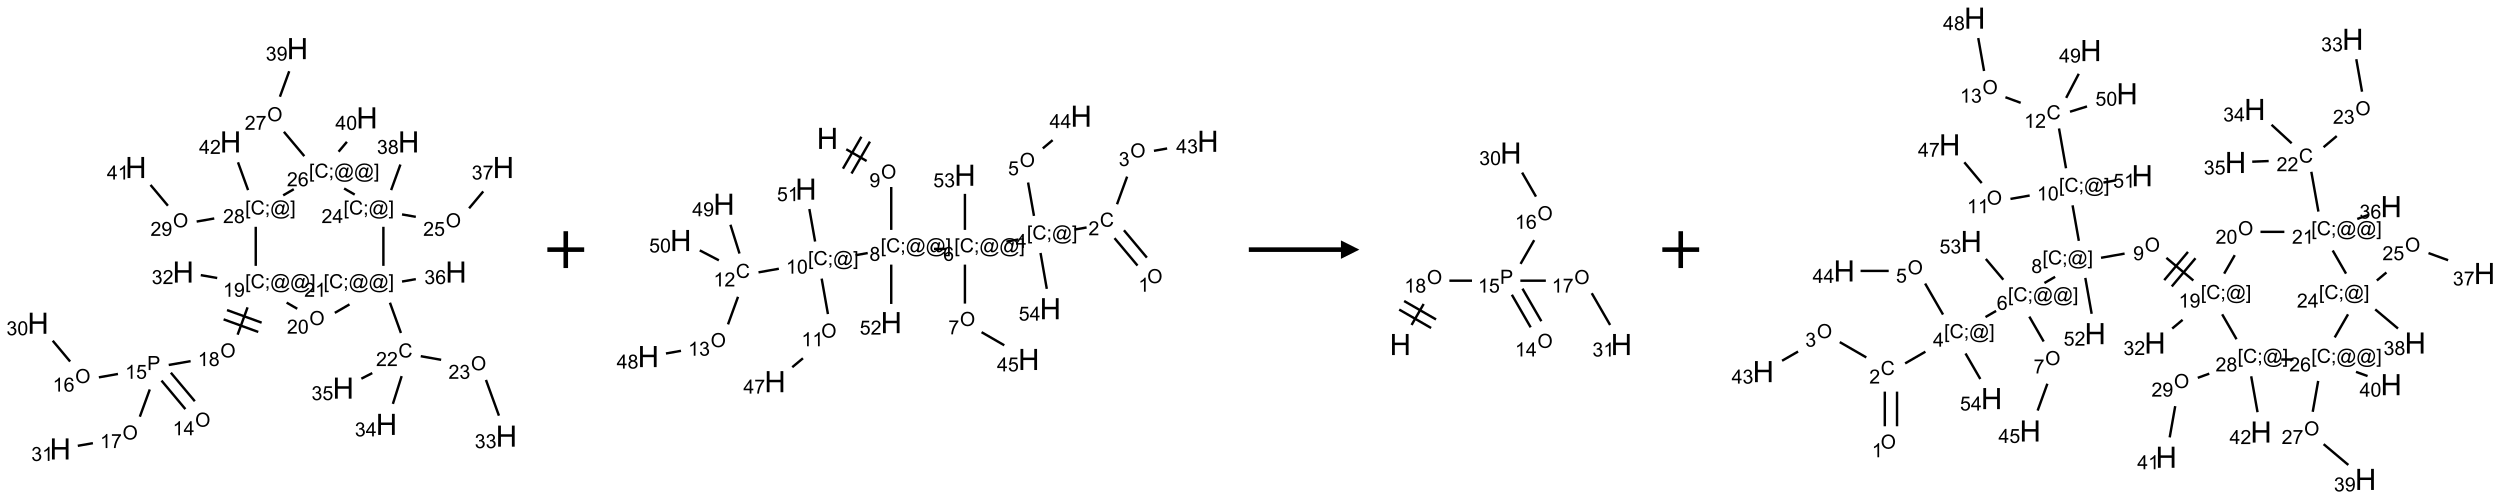 <?xml version="1.0" encoding="UTF-8"?>
<svg xmlns="http://www.w3.org/2000/svg" xmlns:xlink="http://www.w3.org/1999/xlink" width="1357" height="271" viewBox="0 0 1357 271">
<defs>
<g>
<g id="glyph-0-0">
<path d="M 1.332 0 L 1.332 -6.668 L 6.668 -6.668 L 6.668 0 Z M 1.5 -0.168 L 6.5 -0.168 L 6.5 -6.5 L 1.5 -6.5 Z M 1.5 -0.168 "/>
</g>
<g id="glyph-0-1">
<path d="M 0.516 -3.719 C 0.516 -4.984 0.855 -5.977 1.535 -6.695 C 2.215 -7.414 3.094 -7.77 4.172 -7.77 C 4.875 -7.77 5.512 -7.602 6.078 -7.266 C 6.645 -6.93 7.074 -6.461 7.371 -5.855 C 7.668 -5.254 7.816 -4.57 7.816 -3.809 C 7.816 -3.035 7.66 -2.34 7.348 -1.73 C 7.035 -1.117 6.594 -0.656 6.02 -0.34 C 5.449 -0.027 4.828 0.129 4.168 0.129 C 3.449 0.129 2.805 -0.043 2.238 -0.391 C 1.672 -0.738 1.246 -1.211 0.953 -1.812 C 0.66 -2.414 0.516 -3.047 0.516 -3.719 Z M 1.559 -3.703 C 1.559 -2.781 1.805 -2.059 2.301 -1.527 C 2.793 -1 3.414 -0.734 4.16 -0.734 C 4.922 -0.734 5.547 -1 6.039 -1.535 C 6.531 -2.07 6.777 -2.828 6.777 -3.812 C 6.777 -4.434 6.672 -4.977 6.461 -5.441 C 6.25 -5.902 5.945 -6.262 5.539 -6.52 C 5.133 -6.773 4.68 -6.902 4.176 -6.902 C 3.461 -6.902 2.848 -6.656 2.332 -6.164 C 1.816 -5.672 1.559 -4.852 1.559 -3.703 Z M 1.559 -3.703 "/>
</g>
<g id="glyph-0-2">
<path d="M 3.973 0 L 3.035 0 L 3.035 -5.973 C 2.809 -5.758 2.516 -5.543 2.148 -5.328 C 1.781 -5.113 1.453 -4.953 1.16 -4.844 L 1.16 -5.75 C 1.684 -5.996 2.145 -6.297 2.535 -6.645 C 2.93 -6.996 3.207 -7.336 3.371 -7.668 L 3.973 -7.668 Z M 3.973 0 "/>
</g>
<g id="glyph-0-3">
<path d="M 3.449 0 L 3.449 -1.828 L 0.137 -1.828 L 0.137 -2.688 L 3.621 -7.637 L 4.387 -7.637 L 4.387 -2.688 L 5.418 -2.688 L 5.418 -1.828 L 4.387 -1.828 L 4.387 0 Z M 3.449 -2.688 L 3.449 -6.129 L 1.059 -2.688 Z M 3.449 -2.688 "/>
</g>
<g id="glyph-0-4">
<path d="M 0.824 0 L 0.824 -7.637 L 3.703 -7.637 C 4.211 -7.637 4.598 -7.609 4.863 -7.562 C 5.238 -7.5 5.555 -7.383 5.809 -7.207 C 6.062 -7.031 6.266 -6.785 6.418 -6.469 C 6.574 -6.152 6.652 -5.805 6.652 -5.426 C 6.652 -4.777 6.445 -4.227 6.031 -3.777 C 5.617 -3.328 4.871 -3.105 3.793 -3.105 L 1.832 -3.105 L 1.832 0 Z M 1.832 -4.004 L 3.809 -4.004 C 4.461 -4.004 4.922 -4.125 5.199 -4.371 C 5.473 -4.613 5.609 -4.953 5.609 -5.395 C 5.609 -5.715 5.527 -5.988 5.367 -6.215 C 5.207 -6.441 4.992 -6.594 4.73 -6.668 C 4.559 -6.711 4.246 -6.734 3.785 -6.734 L 1.832 -6.734 Z M 1.832 -4.004 "/>
</g>
<g id="glyph-0-5">
<path d="M 0.441 -2 L 1.426 -2.082 C 1.5 -1.605 1.668 -1.242 1.934 -1.004 C 2.199 -0.762 2.52 -0.641 2.895 -0.641 C 3.348 -0.641 3.73 -0.812 4.043 -1.152 C 4.355 -1.492 4.512 -1.941 4.512 -2.504 C 4.512 -3.039 4.359 -3.461 4.059 -3.77 C 3.758 -4.078 3.367 -4.234 2.879 -4.234 C 2.578 -4.234 2.305 -4.164 2.062 -4.027 C 1.82 -3.891 1.629 -3.715 1.488 -3.496 L 0.609 -3.609 L 1.348 -7.531 L 5.145 -7.531 L 5.145 -6.637 L 2.098 -6.637 L 1.688 -4.582 C 2.145 -4.902 2.625 -5.062 3.129 -5.062 C 3.797 -5.062 4.359 -4.832 4.816 -4.371 C 5.277 -3.91 5.504 -3.312 5.504 -2.59 C 5.504 -1.898 5.305 -1.301 4.902 -0.797 C 4.41 -0.18 3.742 0.129 2.895 0.129 C 2.199 0.129 1.633 -0.062 1.195 -0.453 C 0.758 -0.844 0.504 -1.359 0.441 -2 Z M 0.441 -2 "/>
</g>
<g id="glyph-0-6">
<path d="M 5.309 -5.766 L 4.375 -5.691 C 4.293 -6.059 4.172 -6.328 4.02 -6.496 C 3.766 -6.762 3.453 -6.895 3.082 -6.895 C 2.785 -6.895 2.523 -6.812 2.297 -6.645 C 2 -6.43 1.77 -6.117 1.598 -5.703 C 1.43 -5.289 1.34 -4.703 1.332 -3.938 C 1.559 -4.281 1.836 -4.535 2.16 -4.703 C 2.488 -4.871 2.828 -4.953 3.188 -4.953 C 3.812 -4.953 4.344 -4.723 4.785 -4.262 C 5.223 -3.801 5.441 -3.207 5.441 -2.48 C 5.441 -2 5.34 -1.555 5.133 -1.145 C 4.926 -0.73 4.641 -0.418 4.281 -0.199 C 3.922 0.02 3.512 0.129 3.051 0.129 C 2.27 0.129 1.633 -0.156 1.141 -0.73 C 0.648 -1.305 0.402 -2.254 0.402 -3.574 C 0.402 -5.051 0.672 -6.121 1.219 -6.793 C 1.695 -7.375 2.336 -7.668 3.141 -7.668 C 3.742 -7.668 4.234 -7.5 4.617 -7.16 C 5 -6.824 5.23 -6.359 5.309 -5.766 Z M 1.48 -2.473 C 1.48 -2.152 1.547 -1.844 1.684 -1.547 C 1.82 -1.25 2.016 -1.027 2.262 -0.871 C 2.508 -0.719 2.766 -0.641 3.035 -0.641 C 3.434 -0.641 3.773 -0.801 4.059 -1.121 C 4.344 -1.441 4.484 -1.875 4.484 -2.422 C 4.484 -2.949 4.344 -3.367 4.062 -3.668 C 3.781 -3.973 3.426 -4.125 3 -4.125 C 2.578 -4.125 2.219 -3.973 1.922 -3.668 C 1.625 -3.363 1.48 -2.969 1.48 -2.473 Z M 1.48 -2.473 "/>
</g>
<g id="glyph-0-7">
<path d="M 0.449 -2.016 L 1.387 -2.141 C 1.492 -1.609 1.676 -1.227 1.934 -0.992 C 2.191 -0.758 2.508 -0.641 2.879 -0.641 C 3.32 -0.641 3.695 -0.793 3.996 -1.098 C 4.301 -1.402 4.453 -1.781 4.453 -2.234 C 4.453 -2.664 4.312 -3.02 4.031 -3.301 C 3.75 -3.578 3.391 -3.719 2.957 -3.719 C 2.781 -3.719 2.562 -3.684 2.297 -3.613 L 2.402 -4.438 C 2.465 -4.43 2.516 -4.426 2.551 -4.426 C 2.949 -4.426 3.312 -4.531 3.629 -4.738 C 3.949 -4.949 4.109 -5.27 4.109 -5.703 C 4.109 -6.047 3.992 -6.332 3.762 -6.559 C 3.527 -6.785 3.227 -6.895 2.859 -6.895 C 2.496 -6.895 2.191 -6.781 1.949 -6.551 C 1.707 -6.324 1.547 -5.98 1.48 -5.52 L 0.543 -5.688 C 0.656 -6.316 0.918 -6.805 1.324 -7.148 C 1.73 -7.492 2.234 -7.668 2.84 -7.668 C 3.254 -7.668 3.641 -7.578 3.988 -7.398 C 4.34 -7.219 4.609 -6.977 4.793 -6.668 C 4.98 -6.359 5.074 -6.031 5.074 -5.684 C 5.074 -5.352 4.984 -5.051 4.809 -4.781 C 4.629 -4.512 4.367 -4.297 4.02 -4.137 C 4.473 -4.031 4.824 -3.816 5.074 -3.488 C 5.324 -3.16 5.449 -2.75 5.449 -2.254 C 5.449 -1.59 5.203 -1.023 4.719 -0.559 C 4.234 -0.098 3.617 0.137 2.875 0.137 C 2.203 0.137 1.648 -0.062 1.207 -0.465 C 0.762 -0.863 0.512 -1.379 0.449 -2.016 Z M 0.449 -2.016 "/>
</g>
<g id="glyph-0-8">
<path d="M 0.441 -3.766 C 0.441 -4.668 0.535 -5.395 0.723 -5.945 C 0.906 -6.496 1.184 -6.922 1.551 -7.219 C 1.918 -7.516 2.375 -7.668 2.934 -7.668 C 3.344 -7.668 3.703 -7.586 4.012 -7.418 C 4.32 -7.254 4.574 -7.016 4.777 -6.707 C 4.977 -6.395 5.137 -6.016 5.25 -5.57 C 5.363 -5.125 5.422 -4.523 5.422 -3.766 C 5.422 -2.871 5.328 -2.148 5.145 -1.598 C 4.961 -1.047 4.688 -0.621 4.32 -0.32 C 3.953 -0.02 3.492 0.129 2.934 0.129 C 2.195 0.129 1.617 -0.133 1.199 -0.66 C 0.695 -1.297 0.441 -2.332 0.441 -3.766 Z M 1.406 -3.766 C 1.406 -2.512 1.555 -1.68 1.848 -1.262 C 2.141 -0.848 2.5 -0.641 2.934 -0.641 C 3.363 -0.641 3.727 -0.848 4.02 -1.266 C 4.312 -1.684 4.457 -2.516 4.457 -3.766 C 4.457 -5.023 4.312 -5.859 4.02 -6.27 C 3.727 -6.684 3.359 -6.891 2.922 -6.891 C 2.492 -6.891 2.148 -6.707 1.891 -6.344 C 1.566 -5.879 1.406 -5.02 1.406 -3.766 Z M 1.406 -3.766 "/>
</g>
<g id="glyph-0-9">
<path d="M 0.504 -6.637 L 0.504 -7.535 L 5.449 -7.535 L 5.449 -6.809 C 4.961 -6.289 4.48 -5.602 4.004 -4.746 C 3.527 -3.887 3.156 -3.004 2.895 -2.098 C 2.707 -1.461 2.59 -0.762 2.535 0 L 1.574 0 C 1.582 -0.602 1.703 -1.328 1.926 -2.176 C 2.152 -3.027 2.477 -3.848 2.898 -4.637 C 3.32 -5.426 3.77 -6.094 4.246 -6.637 Z M 0.504 -6.637 "/>
</g>
<g id="glyph-0-10">
<path d="M 1.887 -4.141 C 1.496 -4.281 1.207 -4.484 1.02 -4.75 C 0.832 -5.016 0.738 -5.328 0.738 -5.699 C 0.738 -6.254 0.938 -6.719 1.34 -7.098 C 1.738 -7.477 2.27 -7.668 2.934 -7.668 C 3.598 -7.668 4.137 -7.473 4.543 -7.086 C 4.949 -6.699 5.152 -6.227 5.152 -5.672 C 5.152 -5.316 5.059 -5.008 4.871 -4.746 C 4.688 -4.484 4.406 -4.281 4.027 -4.141 C 4.496 -3.988 4.852 -3.742 5.098 -3.402 C 5.34 -3.062 5.465 -2.656 5.465 -2.184 C 5.465 -1.531 5.234 -0.98 4.77 -0.535 C 4.309 -0.09 3.703 0.129 2.949 0.129 C 2.195 0.129 1.586 -0.094 1.125 -0.539 C 0.664 -0.984 0.434 -1.543 0.434 -2.207 C 0.434 -2.703 0.559 -3.121 0.809 -3.457 C 1.062 -3.793 1.422 -4.02 1.887 -4.141 Z M 1.699 -5.73 C 1.699 -5.367 1.812 -5.074 2.047 -4.844 C 2.281 -4.613 2.582 -4.5 2.953 -4.5 C 3.312 -4.5 3.609 -4.613 3.84 -4.84 C 4.07 -5.066 4.188 -5.348 4.188 -5.676 C 4.188 -6.02 4.07 -6.309 3.832 -6.543 C 3.594 -6.777 3.297 -6.895 2.941 -6.895 C 2.586 -6.895 2.289 -6.781 2.051 -6.551 C 1.816 -6.324 1.699 -6.047 1.699 -5.73 Z M 1.395 -2.203 C 1.395 -1.938 1.461 -1.676 1.586 -1.426 C 1.711 -1.176 1.902 -0.984 2.152 -0.848 C 2.402 -0.711 2.672 -0.641 2.957 -0.641 C 3.406 -0.641 3.777 -0.785 4.066 -1.074 C 4.359 -1.363 4.504 -1.727 4.504 -2.172 C 4.504 -2.625 4.355 -2.996 4.055 -3.293 C 3.754 -3.586 3.379 -3.734 2.926 -3.734 C 2.484 -3.734 2.121 -3.59 1.832 -3.297 C 1.543 -3.004 1.395 -2.641 1.395 -2.203 Z M 1.395 -2.203 "/>
</g>
<g id="glyph-0-11">
<path d="M 0.723 2.121 L 0.723 -7.637 L 2.793 -7.637 L 2.793 -6.859 L 1.66 -6.859 L 1.66 1.344 L 2.793 1.344 L 2.793 2.121 Z M 0.723 2.121 "/>
</g>
<g id="glyph-0-12">
<path d="M 6.27 -2.676 L 7.281 -2.422 C 7.07 -1.594 6.688 -0.961 6.137 -0.523 C 5.586 -0.086 4.914 0.129 4.121 0.129 C 3.297 0.129 2.629 -0.039 2.113 -0.371 C 1.598 -0.707 1.203 -1.191 0.934 -1.828 C 0.664 -2.465 0.531 -3.145 0.531 -3.875 C 0.531 -4.672 0.684 -5.363 0.988 -5.957 C 1.293 -6.547 1.723 -6.996 2.285 -7.305 C 2.844 -7.613 3.461 -7.766 4.137 -7.766 C 4.898 -7.766 5.543 -7.57 6.062 -7.184 C 6.582 -6.793 6.945 -6.246 7.152 -5.543 L 6.156 -5.309 C 5.98 -5.863 5.723 -6.266 5.387 -6.52 C 5.051 -6.773 4.625 -6.902 4.113 -6.902 C 3.527 -6.902 3.039 -6.762 2.645 -6.48 C 2.25 -6.199 1.973 -5.82 1.812 -5.348 C 1.652 -4.871 1.574 -4.383 1.574 -3.879 C 1.574 -3.23 1.668 -2.664 1.855 -2.18 C 2.047 -1.695 2.34 -1.332 2.738 -1.094 C 3.137 -0.855 3.57 -0.734 4.035 -0.734 C 4.602 -0.734 5.082 -0.898 5.473 -1.223 C 5.867 -1.551 6.133 -2.035 6.27 -2.676 Z M 6.27 -2.676 "/>
</g>
<g id="glyph-0-13">
<path d="M 0.949 -4.465 L 0.949 -5.531 L 2.016 -5.531 L 2.016 -4.465 Z M 0.949 0 L 0.949 -1.066 L 2.016 -1.066 L 2.016 0 C 2.016 0.391 1.945 0.711 1.809 0.949 C 1.668 1.191 1.449 1.379 1.145 1.512 L 0.887 1.109 C 1.082 1.023 1.23 0.895 1.324 0.727 C 1.418 0.559 1.469 0.316 1.48 0 Z M 0.949 0 "/>
</g>
<g id="glyph-0-14">
<path d="M 6.047 -0.848 C 5.82 -0.59 5.57 -0.379 5.289 -0.223 C 5.008 -0.062 4.73 0.016 4.449 0.016 C 4.141 0.016 3.84 -0.074 3.547 -0.254 C 3.254 -0.434 3.02 -0.715 2.836 -1.09 C 2.652 -1.465 2.562 -1.875 2.562 -2.324 C 2.562 -2.875 2.703 -3.43 2.988 -3.98 C 3.27 -4.535 3.621 -4.953 4.043 -5.23 C 4.461 -5.508 4.871 -5.645 5.266 -5.645 C 5.566 -5.645 5.855 -5.566 6.129 -5.41 C 6.402 -5.25 6.641 -5.012 6.84 -4.688 L 7.016 -5.496 L 7.949 -5.496 L 7.199 -2 C 7.094 -1.516 7.043 -1.246 7.043 -1.191 C 7.043 -1.098 7.078 -1.02 7.148 -0.949 C 7.219 -0.883 7.305 -0.848 7.406 -0.848 C 7.59 -0.848 7.832 -0.953 8.129 -1.168 C 8.527 -1.445 8.84 -1.816 9.07 -2.285 C 9.301 -2.75 9.418 -3.234 9.418 -3.73 C 9.418 -4.309 9.27 -4.852 8.973 -5.355 C 8.676 -5.859 8.23 -6.262 7.645 -6.562 C 7.055 -6.863 6.406 -7.016 5.691 -7.016 C 4.879 -7.016 4.137 -6.824 3.465 -6.445 C 2.793 -6.066 2.273 -5.52 1.902 -4.809 C 1.535 -4.098 1.348 -3.34 1.348 -2.527 C 1.348 -1.676 1.535 -0.941 1.902 -0.328 C 2.273 0.285 2.809 0.742 3.508 1.035 C 4.207 1.328 4.984 1.473 5.832 1.473 C 6.742 1.473 7.504 1.32 8.121 1.016 C 8.734 0.711 9.195 0.34 9.5 -0.098 L 10.441 -0.098 C 10.266 0.266 9.961 0.637 9.531 1.016 C 9.102 1.395 8.59 1.695 7.996 1.914 C 7.402 2.133 6.688 2.246 5.848 2.246 C 5.078 2.246 4.367 2.145 3.715 1.949 C 3.066 1.75 2.512 1.453 2.051 1.055 C 1.594 0.656 1.25 0.199 1.016 -0.316 C 0.723 -0.973 0.578 -1.684 0.578 -2.441 C 0.578 -3.289 0.75 -4.098 1.098 -4.863 C 1.523 -5.805 2.125 -6.527 2.902 -7.027 C 3.684 -7.527 4.629 -7.777 5.738 -7.777 C 6.602 -7.777 7.375 -7.602 8.059 -7.246 C 8.746 -6.895 9.285 -6.371 9.684 -5.672 C 10.02 -5.07 10.188 -4.418 10.188 -3.715 C 10.188 -2.707 9.832 -1.812 9.125 -1.031 C 8.492 -0.328 7.801 0.02 7.051 0.02 C 6.812 0.02 6.617 -0.016 6.473 -0.09 C 6.324 -0.16 6.215 -0.266 6.145 -0.402 C 6.102 -0.488 6.066 -0.637 6.047 -0.848 Z M 3.527 -2.262 C 3.527 -1.785 3.641 -1.414 3.863 -1.152 C 4.09 -0.887 4.348 -0.754 4.641 -0.754 C 4.836 -0.754 5.039 -0.812 5.254 -0.93 C 5.469 -1.047 5.676 -1.219 5.871 -1.449 C 6.066 -1.676 6.23 -1.969 6.355 -2.32 C 6.48 -2.672 6.543 -3.027 6.543 -3.379 C 6.543 -3.852 6.426 -4.219 6.191 -4.48 C 5.957 -4.738 5.672 -4.871 5.332 -4.871 C 5.109 -4.871 4.902 -4.812 4.707 -4.699 C 4.512 -4.586 4.32 -4.406 4.137 -4.156 C 3.953 -3.906 3.805 -3.602 3.691 -3.246 C 3.582 -2.887 3.527 -2.559 3.527 -2.262 Z M 3.527 -2.262 "/>
</g>
<g id="glyph-0-15">
<path d="M 2.27 2.121 L 0.203 2.121 L 0.203 1.344 L 1.332 1.344 L 1.332 -6.859 L 0.203 -6.859 L 0.203 -7.637 L 2.27 -7.637 Z M 2.27 2.121 "/>
</g>
<g id="glyph-0-16">
<path d="M 0.582 -1.766 L 1.484 -1.848 C 1.562 -1.426 1.707 -1.117 1.922 -0.926 C 2.137 -0.734 2.414 -0.641 2.75 -0.641 C 3.039 -0.641 3.289 -0.707 3.508 -0.84 C 3.727 -0.973 3.902 -1.148 4.043 -1.367 C 4.18 -1.586 4.297 -1.887 4.391 -2.262 C 4.484 -2.637 4.531 -3.016 4.531 -3.406 C 4.531 -3.449 4.531 -3.512 4.527 -3.594 C 4.34 -3.297 4.082 -3.055 3.758 -2.867 C 3.434 -2.68 3.082 -2.59 2.703 -2.59 C 2.07 -2.59 1.535 -2.816 1.098 -3.277 C 0.66 -3.734 0.441 -4.34 0.441 -5.09 C 0.441 -5.863 0.672 -6.484 1.129 -6.957 C 1.586 -7.43 2.156 -7.668 2.844 -7.668 C 3.34 -7.668 3.793 -7.531 4.207 -7.266 C 4.617 -7 4.93 -6.617 5.145 -6.121 C 5.355 -5.629 5.465 -4.91 5.465 -3.973 C 5.465 -2.996 5.359 -2.223 5.145 -1.645 C 4.934 -1.066 4.617 -0.625 4.199 -0.324 C 3.781 -0.02 3.293 0.129 2.73 0.129 C 2.133 0.129 1.645 -0.035 1.266 -0.367 C 0.887 -0.699 0.66 -1.164 0.582 -1.766 Z M 4.422 -5.137 C 4.422 -5.676 4.277 -6.102 3.992 -6.418 C 3.707 -6.734 3.359 -6.891 2.957 -6.891 C 2.543 -6.891 2.18 -6.719 1.871 -6.379 C 1.562 -6.039 1.406 -5.598 1.406 -5.059 C 1.406 -4.57 1.555 -4.176 1.848 -3.871 C 2.141 -3.566 2.5 -3.418 2.934 -3.418 C 3.367 -3.418 3.723 -3.57 4.004 -3.871 C 4.281 -4.176 4.422 -4.598 4.422 -5.137 Z M 4.422 -5.137 "/>
</g>
<g id="glyph-0-17">
<path d="M 5.371 -0.902 L 5.371 0 L 0.324 0 C 0.316 -0.227 0.352 -0.441 0.434 -0.652 C 0.562 -0.996 0.766 -1.332 1.051 -1.668 C 1.332 -2 1.742 -2.387 2.277 -2.824 C 3.105 -3.504 3.668 -4.043 3.957 -4.441 C 4.25 -4.84 4.395 -5.215 4.395 -5.566 C 4.395 -5.938 4.262 -6.254 3.996 -6.508 C 3.73 -6.762 3.387 -6.891 2.957 -6.891 C 2.508 -6.891 2.145 -6.754 1.875 -6.484 C 1.605 -6.215 1.469 -5.84 1.465 -5.359 L 0.5 -5.457 C 0.566 -6.176 0.812 -6.727 1.246 -7.102 C 1.676 -7.477 2.254 -7.668 2.98 -7.668 C 3.711 -7.668 4.293 -7.465 4.719 -7.059 C 5.145 -6.652 5.359 -6.148 5.359 -5.547 C 5.359 -5.242 5.297 -4.941 5.172 -4.645 C 5.047 -4.352 4.84 -4.039 4.551 -3.715 C 4.262 -3.387 3.777 -2.938 3.105 -2.371 C 2.543 -1.898 2.18 -1.578 2.02 -1.41 C 1.859 -1.242 1.73 -1.07 1.625 -0.902 Z M 5.371 -0.902 "/>
</g>
<g id="glyph-1-0">
<path d="M 2 0 L 2 -10 L 10 -10 L 10 0 Z M 2.25 -0.25 L 9.75 -0.25 L 9.75 -9.75 L 2.25 -9.75 Z M 2.25 -0.25 "/>
</g>
<g id="glyph-1-1">
<path d="M 1.281 0 L 1.281 -11.453 L 2.797 -11.453 L 2.797 -6.75 L 8.75 -6.75 L 8.75 -11.453 L 10.266 -11.453 L 10.266 0 L 8.75 0 L 8.75 -5.398 L 2.797 -5.398 L 2.797 0 Z M 1.281 0 "/>
</g>
</g>
</defs>
<path fill="none" stroke-width="0.033" stroke-linecap="butt" stroke-linejoin="miter" stroke="rgb(0%, 0%, 0%)" stroke-opacity="1" stroke-miterlimit="10" d="M 2.127 4.785 L 1.802 4.398 " transform="matrix(40, 0, 0, 40, 20.662, 26.387)"/>
<path fill="none" stroke-width="0.033" stroke-linecap="butt" stroke-linejoin="miter" stroke="rgb(0%, 0%, 0%)" stroke-opacity="1" stroke-miterlimit="10" d="M 1.999 4.892 L 1.675 4.505 " transform="matrix(40, 0, 0, 40, 20.662, 26.387)"/>
<path fill="none" stroke-width="0.033" stroke-linecap="butt" stroke-linejoin="miter" stroke="rgb(0%, 0%, 0%)" stroke-opacity="1" stroke-miterlimit="10" d="M 1.084 4.415 L 0.825 4.461 " transform="matrix(40, 0, 0, 40, 20.662, 26.387)"/>
<path fill="none" stroke-width="0.033" stroke-linecap="butt" stroke-linejoin="miter" stroke="rgb(0%, 0%, 0%)" stroke-opacity="1" stroke-miterlimit="10" d="M 0.435 4.246 L 0.199 3.964 " transform="matrix(40, 0, 0, 40, 20.662, 26.387)"/>
<path fill="none" stroke-width="0.033" stroke-linecap="butt" stroke-linejoin="miter" stroke="rgb(0%, 0%, 0%)" stroke-opacity="1" stroke-miterlimit="10" d="M 1.516 4.625 L 1.381 4.995 " transform="matrix(40, 0, 0, 40, 20.662, 26.387)"/>
<path fill="none" stroke-width="0.033" stroke-linecap="butt" stroke-linejoin="miter" stroke="rgb(0%, 0%, 0%)" stroke-opacity="1" stroke-miterlimit="10" d="M 0.744 5.354 L 0.539 5.39 " transform="matrix(40, 0, 0, 40, 20.662, 26.387)"/>
<path fill="none" stroke-width="0.033" stroke-linecap="butt" stroke-linejoin="miter" stroke="rgb(0%, 0%, 0%)" stroke-opacity="1" stroke-miterlimit="10" d="M 1.773 4.293 L 2.07 4.241 " transform="matrix(40, 0, 0, 40, 20.662, 26.387)"/>
<path fill="none" stroke-width="0.033" stroke-linecap="butt" stroke-linejoin="miter" stroke="rgb(0%, 0%, 0%)" stroke-opacity="1" stroke-miterlimit="10" d="M 2.708 3.882 L 2.843 3.511 " transform="matrix(40, 0, 0, 40, 20.662, 26.387)"/>
<path fill="none" stroke-width="0.033" stroke-linecap="butt" stroke-linejoin="miter" stroke="rgb(0%, 0%, 0%)" stroke-opacity="1" stroke-miterlimit="10" d="M 3.034 3.719 L 2.564 3.548 " transform="matrix(40, 0, 0, 40, 20.662, 26.387)"/>
<path fill="none" stroke-width="0.033" stroke-linecap="butt" stroke-linejoin="miter" stroke="rgb(0%, 0%, 0%)" stroke-opacity="1" stroke-miterlimit="10" d="M 2.988 3.845 L 2.518 3.674 " transform="matrix(40, 0, 0, 40, 20.662, 26.387)"/>
<path fill="none" stroke-width="0.033" stroke-linecap="butt" stroke-linejoin="miter" stroke="rgb(0%, 0%, 0%)" stroke-opacity="1" stroke-miterlimit="10" d="M 2.431 3.113 L 2.208 3.074 " transform="matrix(40, 0, 0, 40, 20.662, 26.387)"/>
<path fill="none" stroke-width="0.033" stroke-linecap="butt" stroke-linejoin="miter" stroke="rgb(0%, 0%, 0%)" stroke-opacity="1" stroke-miterlimit="10" d="M 3.373 3.447 L 3.517 3.53 " transform="matrix(40, 0, 0, 40, 20.662, 26.387)"/>
<path fill="none" stroke-width="0.033" stroke-linecap="butt" stroke-linejoin="miter" stroke="rgb(0%, 0%, 0%)" stroke-opacity="1" stroke-miterlimit="10" d="M 4.027 3.586 L 4.226 3.471 " transform="matrix(40, 0, 0, 40, 20.662, 26.387)"/>
<path fill="none" stroke-width="0.033" stroke-linecap="butt" stroke-linejoin="miter" stroke="rgb(0%, 0%, 0%)" stroke-opacity="1" stroke-miterlimit="10" d="M 4.775 3.448 L 4.924 3.859 " transform="matrix(40, 0, 0, 40, 20.662, 26.387)"/>
<path fill="none" stroke-width="0.033" stroke-linecap="butt" stroke-linejoin="miter" stroke="rgb(0%, 0%, 0%)" stroke-opacity="1" stroke-miterlimit="10" d="M 5.193 4.174 L 5.47 4.223 " transform="matrix(40, 0, 0, 40, 20.662, 26.387)"/>
<path fill="none" stroke-width="0.033" stroke-linecap="butt" stroke-linejoin="miter" stroke="rgb(0%, 0%, 0%)" stroke-opacity="1" stroke-miterlimit="10" d="M 6.078 4.496 L 6.254 4.981 " transform="matrix(40, 0, 0, 40, 20.662, 26.387)"/>
<path fill="none" stroke-width="0.033" stroke-linecap="butt" stroke-linejoin="miter" stroke="rgb(0%, 0%, 0%)" stroke-opacity="1" stroke-miterlimit="10" d="M 4.934 4.444 L 4.815 4.821 " transform="matrix(40, 0, 0, 40, 20.662, 26.387)"/>
<path fill="none" stroke-width="0.033" stroke-linecap="butt" stroke-linejoin="miter" stroke="rgb(0%, 0%, 0%)" stroke-opacity="1" stroke-miterlimit="10" d="M 4.535 4.403 L 4.387 4.479 " transform="matrix(40, 0, 0, 40, 20.662, 26.387)"/>
<path fill="none" stroke-width="0.033" stroke-linecap="butt" stroke-linejoin="miter" stroke="rgb(0%, 0%, 0%)" stroke-opacity="1" stroke-miterlimit="10" d="M 4.939 3.161 L 5.126 3.128 " transform="matrix(40, 0, 0, 40, 20.662, 26.387)"/>
<path fill="none" stroke-width="0.033" stroke-linecap="butt" stroke-linejoin="miter" stroke="rgb(0%, 0%, 0%)" stroke-opacity="1" stroke-miterlimit="10" d="M 4.686 2.948 L 4.686 2.418 " transform="matrix(40, 0, 0, 40, 20.662, 26.387)"/>
<path fill="none" stroke-width="0.033" stroke-linecap="butt" stroke-linejoin="miter" stroke="rgb(0%, 0%, 0%)" stroke-opacity="1" stroke-miterlimit="10" d="M 4.939 2.25 L 5.126 2.283 " transform="matrix(40, 0, 0, 40, 20.662, 26.387)"/>
<path fill="none" stroke-width="0.033" stroke-linecap="butt" stroke-linejoin="miter" stroke="rgb(0%, 0%, 0%)" stroke-opacity="1" stroke-miterlimit="10" d="M 5.849 2.167 L 6.041 1.938 " transform="matrix(40, 0, 0, 40, 20.662, 26.387)"/>
<path fill="none" stroke-width="0.033" stroke-linecap="butt" stroke-linejoin="miter" stroke="rgb(0%, 0%, 0%)" stroke-opacity="1" stroke-miterlimit="10" d="M 4.791 1.92 L 4.917 1.573 " transform="matrix(40, 0, 0, 40, 20.662, 26.387)"/>
<path fill="none" stroke-width="0.033" stroke-linecap="butt" stroke-linejoin="miter" stroke="rgb(0%, 0%, 0%)" stroke-opacity="1" stroke-miterlimit="10" d="M 4.297 1.981 L 4.153 1.898 " transform="matrix(40, 0, 0, 40, 20.662, 26.387)"/>
<path fill="none" stroke-width="0.033" stroke-linecap="butt" stroke-linejoin="miter" stroke="rgb(0%, 0%, 0%)" stroke-opacity="1" stroke-miterlimit="10" d="M 3.613 1.459 L 3.336 1.129 " transform="matrix(40, 0, 0, 40, 20.662, 26.387)"/>
<path fill="none" stroke-width="0.033" stroke-linecap="butt" stroke-linejoin="miter" stroke="rgb(0%, 0%, 0%)" stroke-opacity="1" stroke-miterlimit="10" d="M 3.282 0.653 L 3.408 0.307 " transform="matrix(40, 0, 0, 40, 20.662, 26.387)"/>
<path fill="none" stroke-width="0.033" stroke-linecap="butt" stroke-linejoin="miter" stroke="rgb(0%, 0%, 0%)" stroke-opacity="1" stroke-miterlimit="10" d="M 4.078 1.399 L 4.191 1.265 " transform="matrix(40, 0, 0, 40, 20.662, 26.387)"/>
<path fill="none" stroke-width="0.033" stroke-linecap="butt" stroke-linejoin="miter" stroke="rgb(0%, 0%, 0%)" stroke-opacity="1" stroke-miterlimit="10" d="M 3.47 1.908 L 3.326 1.991 " transform="matrix(40, 0, 0, 40, 20.662, 26.387)"/>
<path fill="none" stroke-width="0.033" stroke-linecap="butt" stroke-linejoin="miter" stroke="rgb(0%, 0%, 0%)" stroke-opacity="1" stroke-miterlimit="10" d="M 2.954 2.418 L 2.954 2.948 " transform="matrix(40, 0, 0, 40, 20.662, 26.387)"/>
<path fill="none" stroke-width="0.033" stroke-linecap="butt" stroke-linejoin="miter" stroke="rgb(0%, 0%, 0%)" stroke-opacity="1" stroke-miterlimit="10" d="M 2.391 2.305 L 2.152 2.347 " transform="matrix(40, 0, 0, 40, 20.662, 26.387)"/>
<path fill="none" stroke-width="0.033" stroke-linecap="butt" stroke-linejoin="miter" stroke="rgb(0%, 0%, 0%)" stroke-opacity="1" stroke-miterlimit="10" d="M 1.762 2.132 L 1.526 1.85 " transform="matrix(40, 0, 0, 40, 20.662, 26.387)"/>
<path fill="none" stroke-width="0.033" stroke-linecap="butt" stroke-linejoin="miter" stroke="rgb(0%, 0%, 0%)" stroke-opacity="1" stroke-miterlimit="10" d="M 2.85 1.92 L 2.713 1.543 " transform="matrix(40, 0, 0, 40, 20.662, 26.387)"/>
<g fill="rgb(0%, 0%, 0%)" fill-opacity="1">
<use xlink:href="#glyph-0-1" x="105.898" y="231.641"/>
</g>
<g fill="rgb(0%, 0%, 0%)" fill-opacity="1">
<use xlink:href="#glyph-0-2" x="93.73" y="236.273"/>
<use xlink:href="#glyph-0-3" x="99.663" y="236.273"/>
</g>
<g fill="rgb(0%, 0%, 0%)" fill-opacity="1">
<use xlink:href="#glyph-0-4" x="79.879" y="200.863"/>
</g>
<g fill="rgb(0%, 0%, 0%)" fill-opacity="1">
<use xlink:href="#glyph-0-2" x="67.93" y="205.629"/>
<use xlink:href="#glyph-0-5" x="73.862" y="205.629"/>
</g>
<g fill="rgb(0%, 0%, 0%)" fill-opacity="1">
<use xlink:href="#glyph-0-1" x="40.797" y="207.945"/>
</g>
<g fill="rgb(0%, 0%, 0%)" fill-opacity="1">
<use xlink:href="#glyph-0-2" x="28.602" y="212.578"/>
<use xlink:href="#glyph-0-6" x="34.534" y="212.578"/>
</g>
<g fill="rgb(0%, 0%, 0%)" fill-opacity="1">
<use xlink:href="#glyph-1-1" x="14.891" y="181.18"/>
</g>
<g fill="rgb(0%, 0%, 0%)" fill-opacity="1">
<use xlink:href="#glyph-0-7" x="3.48" y="181.973"/>
<use xlink:href="#glyph-0-8" x="9.413" y="181.973"/>
</g>
<g fill="rgb(0%, 0%, 0%)" fill-opacity="1">
<use xlink:href="#glyph-0-1" x="66.508" y="238.586"/>
</g>
<g fill="rgb(0%, 0%, 0%)" fill-opacity="1">
<use xlink:href="#glyph-0-2" x="54.309" y="243.219"/>
<use xlink:href="#glyph-0-9" x="60.241" y="243.219"/>
</g>
<g fill="rgb(0%, 0%, 0%)" fill-opacity="1">
<use xlink:href="#glyph-1-1" x="26.922" y="249.41"/>
</g>
<g fill="rgb(0%, 0%, 0%)" fill-opacity="1">
<use xlink:href="#glyph-0-7" x="16.961" y="250.203"/>
<use xlink:href="#glyph-0-2" x="22.893" y="250.203"/>
</g>
<g fill="rgb(0%, 0%, 0%)" fill-opacity="1">
<use xlink:href="#glyph-0-1" x="119.582" y="194.051"/>
</g>
<g fill="rgb(0%, 0%, 0%)" fill-opacity="1">
<use xlink:href="#glyph-0-2" x="107.363" y="198.684"/>
<use xlink:href="#glyph-0-10" x="113.296" y="198.684"/>
</g>
<g fill="rgb(0%, 0%, 0%)" fill-opacity="1">
<use xlink:href="#glyph-0-11" x="133.051" y="156.469"/>
<use xlink:href="#glyph-0-12" x="136.014" y="156.469"/>
<use xlink:href="#glyph-0-13" x="143.717" y="156.469"/>
<use xlink:href="#glyph-0-14" x="146.681" y="156.469"/>
<use xlink:href="#glyph-0-14" x="157.509" y="156.469"/>
<use xlink:href="#glyph-0-15" x="168.337" y="156.469"/>
</g>
<g fill="rgb(0%, 0%, 0%)" fill-opacity="1">
<use xlink:href="#glyph-0-2" x="121.047" y="161.098"/>
<use xlink:href="#glyph-0-16" x="126.979" y="161.098"/>
</g>
<g fill="rgb(0%, 0%, 0%)" fill-opacity="1">
<use xlink:href="#glyph-1-1" x="93.676" y="153.398"/>
</g>
<g fill="rgb(0%, 0%, 0%)" fill-opacity="1">
<use xlink:href="#glyph-0-7" x="82.32" y="154.191"/>
<use xlink:href="#glyph-0-17" x="88.253" y="154.191"/>
</g>
<g fill="rgb(0%, 0%, 0%)" fill-opacity="1">
<use xlink:href="#glyph-0-1" x="167.902" y="176.465"/>
</g>
<g fill="rgb(0%, 0%, 0%)" fill-opacity="1">
<use xlink:href="#glyph-0-17" x="155.73" y="181.098"/>
<use xlink:href="#glyph-0-8" x="161.663" y="181.098"/>
</g>
<g fill="rgb(0%, 0%, 0%)" fill-opacity="1">
<use xlink:href="#glyph-0-11" x="175.625" y="156.469"/>
<use xlink:href="#glyph-0-12" x="178.589" y="156.469"/>
<use xlink:href="#glyph-0-13" x="186.292" y="156.469"/>
<use xlink:href="#glyph-0-14" x="189.255" y="156.469"/>
<use xlink:href="#glyph-0-14" x="200.083" y="156.469"/>
<use xlink:href="#glyph-0-15" x="210.911" y="156.469"/>
</g>
<g fill="rgb(0%, 0%, 0%)" fill-opacity="1">
<use xlink:href="#glyph-0-17" x="165.113" y="161.098"/>
<use xlink:href="#glyph-0-2" x="171.046" y="161.098"/>
</g>
<g fill="rgb(0%, 0%, 0%)" fill-opacity="1">
<use xlink:href="#glyph-0-12" x="216.211" y="194.047"/>
</g>
<g fill="rgb(0%, 0%, 0%)" fill-opacity="1">
<use xlink:href="#glyph-0-17" x="204.105" y="198.684"/>
<use xlink:href="#glyph-0-17" x="210.038" y="198.684"/>
</g>
<g fill="rgb(0%, 0%, 0%)" fill-opacity="1">
<use xlink:href="#glyph-0-1" x="255.617" y="201"/>
</g>
<g fill="rgb(0%, 0%, 0%)" fill-opacity="1">
<use xlink:href="#glyph-0-17" x="243.418" y="205.629"/>
<use xlink:href="#glyph-0-7" x="249.35" y="205.629"/>
</g>
<g fill="rgb(0%, 0%, 0%)" fill-opacity="1">
<use xlink:href="#glyph-1-1" x="269.102" y="242.465"/>
</g>
<g fill="rgb(0%, 0%, 0%)" fill-opacity="1">
<use xlink:href="#glyph-0-7" x="257.668" y="243.258"/>
<use xlink:href="#glyph-0-7" x="263.6" y="243.258"/>
</g>
<g fill="rgb(0%, 0%, 0%)" fill-opacity="1">
<use xlink:href="#glyph-1-1" x="204" y="236.082"/>
</g>
<g fill="rgb(0%, 0%, 0%)" fill-opacity="1">
<use xlink:href="#glyph-0-7" x="192.598" y="236.871"/>
<use xlink:href="#glyph-0-3" x="198.53" y="236.871"/>
</g>
<g fill="rgb(0%, 0%, 0%)" fill-opacity="1">
<use xlink:href="#glyph-1-1" x="180.551" y="216.402"/>
</g>
<g fill="rgb(0%, 0%, 0%)" fill-opacity="1">
<use xlink:href="#glyph-0-7" x="169.059" y="217.195"/>
<use xlink:href="#glyph-0-5" x="174.991" y="217.195"/>
</g>
<g fill="rgb(0%, 0%, 0%)" fill-opacity="1">
<use xlink:href="#glyph-1-1" x="241.742" y="153.398"/>
</g>
<g fill="rgb(0%, 0%, 0%)" fill-opacity="1">
<use xlink:href="#glyph-0-7" x="230.312" y="154.191"/>
<use xlink:href="#glyph-0-6" x="236.245" y="154.191"/>
</g>
<g fill="rgb(0%, 0%, 0%)" fill-opacity="1">
<use xlink:href="#glyph-0-11" x="186.453" y="116.469"/>
<use xlink:href="#glyph-0-12" x="189.417" y="116.469"/>
<use xlink:href="#glyph-0-13" x="197.12" y="116.469"/>
<use xlink:href="#glyph-0-14" x="200.083" y="116.469"/>
<use xlink:href="#glyph-0-15" x="210.911" y="116.469"/>
</g>
<g fill="rgb(0%, 0%, 0%)" fill-opacity="1">
<use xlink:href="#glyph-0-17" x="174.496" y="121.098"/>
<use xlink:href="#glyph-0-3" x="180.428" y="121.098"/>
</g>
<g fill="rgb(0%, 0%, 0%)" fill-opacity="1">
<use xlink:href="#glyph-0-1" x="241.938" y="123.41"/>
</g>
<g fill="rgb(0%, 0%, 0%)" fill-opacity="1">
<use xlink:href="#glyph-0-17" x="229.68" y="128.043"/>
<use xlink:href="#glyph-0-5" x="235.612" y="128.043"/>
</g>
<g fill="rgb(0%, 0%, 0%)" fill-opacity="1">
<use xlink:href="#glyph-1-1" x="267.453" y="96.648"/>
</g>
<g fill="rgb(0%, 0%, 0%)" fill-opacity="1">
<use xlink:href="#glyph-0-7" x="256.02" y="97.441"/>
<use xlink:href="#glyph-0-9" x="261.952" y="97.441"/>
</g>
<g fill="rgb(0%, 0%, 0%)" fill-opacity="1">
<use xlink:href="#glyph-1-1" x="216.031" y="82.758"/>
</g>
<g fill="rgb(0%, 0%, 0%)" fill-opacity="1">
<use xlink:href="#glyph-0-7" x="204.582" y="83.547"/>
<use xlink:href="#glyph-0-10" x="210.514" y="83.547"/>
</g>
<g fill="rgb(0%, 0%, 0%)" fill-opacity="1">
<use xlink:href="#glyph-0-11" x="167.691" y="96.469"/>
<use xlink:href="#glyph-0-12" x="170.655" y="96.469"/>
<use xlink:href="#glyph-0-13" x="178.358" y="96.469"/>
<use xlink:href="#glyph-0-14" x="181.322" y="96.469"/>
<use xlink:href="#glyph-0-14" x="192.15" y="96.469"/>
<use xlink:href="#glyph-0-15" x="202.978" y="96.469"/>
</g>
<g fill="rgb(0%, 0%, 0%)" fill-opacity="1">
<use xlink:href="#glyph-0-17" x="155.711" y="101.098"/>
<use xlink:href="#glyph-0-6" x="161.643" y="101.098"/>
</g>
<g fill="rgb(0%, 0%, 0%)" fill-opacity="1">
<use xlink:href="#glyph-0-1" x="145.016" y="65.824"/>
</g>
<g fill="rgb(0%, 0%, 0%)" fill-opacity="1">
<use xlink:href="#glyph-0-17" x="132.816" y="70.457"/>
<use xlink:href="#glyph-0-9" x="138.749" y="70.457"/>
</g>
<g fill="rgb(0%, 0%, 0%)" fill-opacity="1">
<use xlink:href="#glyph-1-1" x="155.676" y="32.113"/>
</g>
<g fill="rgb(0%, 0%, 0%)" fill-opacity="1">
<use xlink:href="#glyph-0-7" x="144.227" y="32.906"/>
<use xlink:href="#glyph-0-16" x="150.159" y="32.906"/>
</g>
<g fill="rgb(0%, 0%, 0%)" fill-opacity="1">
<use xlink:href="#glyph-1-1" x="193.418" y="69.703"/>
</g>
<g fill="rgb(0%, 0%, 0%)" fill-opacity="1">
<use xlink:href="#glyph-0-3" x="182.012" y="70.496"/>
<use xlink:href="#glyph-0-8" x="187.944" y="70.496"/>
</g>
<g fill="rgb(0%, 0%, 0%)" fill-opacity="1">
<use xlink:href="#glyph-0-11" x="133.051" y="116.469"/>
<use xlink:href="#glyph-0-12" x="136.014" y="116.469"/>
<use xlink:href="#glyph-0-13" x="143.717" y="116.469"/>
<use xlink:href="#glyph-0-14" x="146.681" y="116.469"/>
<use xlink:href="#glyph-0-15" x="157.509" y="116.469"/>
</g>
<g fill="rgb(0%, 0%, 0%)" fill-opacity="1">
<use xlink:href="#glyph-0-17" x="121.047" y="121.098"/>
<use xlink:href="#glyph-0-10" x="126.979" y="121.098"/>
</g>
<g fill="rgb(0%, 0%, 0%)" fill-opacity="1">
<use xlink:href="#glyph-0-1" x="93.871" y="123.41"/>
</g>
<g fill="rgb(0%, 0%, 0%)" fill-opacity="1">
<use xlink:href="#glyph-0-17" x="81.656" y="128.043"/>
<use xlink:href="#glyph-0-16" x="87.589" y="128.043"/>
</g>
<g fill="rgb(0%, 0%, 0%)" fill-opacity="1">
<use xlink:href="#glyph-1-1" x="67.961" y="96.648"/>
</g>
<g fill="rgb(0%, 0%, 0%)" fill-opacity="1">
<use xlink:href="#glyph-0-3" x="58.004" y="97.441"/>
<use xlink:href="#glyph-0-2" x="63.936" y="97.441"/>
</g>
<g fill="rgb(0%, 0%, 0%)" fill-opacity="1">
<use xlink:href="#glyph-1-1" x="119.387" y="82.758"/>
</g>
<g fill="rgb(0%, 0%, 0%)" fill-opacity="1">
<use xlink:href="#glyph-0-3" x="108.031" y="83.547"/>
<use xlink:href="#glyph-0-17" x="113.964" y="83.547"/>
</g>
<path fill="none" stroke-width="0.062" stroke-linecap="butt" stroke-linejoin="miter" stroke="rgb(0%, 0%, 0%)" stroke-opacity="1" stroke-miterlimit="10" d="M 0 0 L 0.5 0 M 0.25 -0.25 L 0.25 0.25 " transform="matrix(40, 0, 0, 40, 297.1, 135.5)"/>
<path fill="none" stroke-width="0.033" stroke-linecap="butt" stroke-linejoin="miter" stroke="rgb(0%, 0%, 0%)" stroke-opacity="1" stroke-miterlimit="10" d="M 2.686 0.449 L 2.962 0.608 " transform="matrix(40, 0, 0, 40, 351.92, 63.068)"/>
<path fill="none" stroke-width="0.033" stroke-linecap="butt" stroke-linejoin="miter" stroke="rgb(0%, 0%, 0%)" stroke-opacity="1" stroke-miterlimit="10" d="M 2.757 0.778 L 3.007 0.345 " transform="matrix(40, 0, 0, 40, 351.92, 63.068)"/>
<path fill="none" stroke-width="0.033" stroke-linecap="butt" stroke-linejoin="miter" stroke="rgb(0%, 0%, 0%)" stroke-opacity="1" stroke-miterlimit="10" d="M 2.641 0.712 L 2.891 0.279 " transform="matrix(40, 0, 0, 40, 351.92, 63.068)"/>
<path fill="none" stroke-width="0.033" stroke-linecap="butt" stroke-linejoin="miter" stroke="rgb(0%, 0%, 0%)" stroke-opacity="1" stroke-miterlimit="10" d="M 3.296 0.961 L 3.296 1.543 " transform="matrix(40, 0, 0, 40, 351.92, 63.068)"/>
<path fill="none" stroke-width="0.033" stroke-linecap="butt" stroke-linejoin="miter" stroke="rgb(0%, 0%, 0%)" stroke-opacity="1" stroke-miterlimit="10" d="M 3.876 1.801 L 4.043 1.801 " transform="matrix(40, 0, 0, 40, 351.92, 63.068)"/>
<path fill="none" stroke-width="0.033" stroke-linecap="butt" stroke-linejoin="miter" stroke="rgb(0%, 0%, 0%)" stroke-opacity="1" stroke-miterlimit="10" d="M 4.859 1.702 L 5.023 1.673 " transform="matrix(40, 0, 0, 40, 351.92, 63.068)"/>
<path fill="none" stroke-width="0.033" stroke-linecap="butt" stroke-linejoin="miter" stroke="rgb(0%, 0%, 0%)" stroke-opacity="1" stroke-miterlimit="10" d="M 5.783 1.539 L 5.947 1.51 " transform="matrix(40, 0, 0, 40, 351.92, 63.068)"/>
<path fill="none" stroke-width="0.033" stroke-linecap="butt" stroke-linejoin="miter" stroke="rgb(0%, 0%, 0%)" stroke-opacity="1" stroke-miterlimit="10" d="M 6.326 1.655 L 6.638 2.027 " transform="matrix(40, 0, 0, 40, 351.92, 63.068)"/>
<path fill="none" stroke-width="0.033" stroke-linecap="butt" stroke-linejoin="miter" stroke="rgb(0%, 0%, 0%)" stroke-opacity="1" stroke-miterlimit="10" d="M 6.454 1.548 L 6.765 1.919 " transform="matrix(40, 0, 0, 40, 351.92, 63.068)"/>
<path fill="none" stroke-width="0.033" stroke-linecap="butt" stroke-linejoin="miter" stroke="rgb(0%, 0%, 0%)" stroke-opacity="1" stroke-miterlimit="10" d="M 6.36 1.195 L 6.497 0.82 " transform="matrix(40, 0, 0, 40, 351.92, 63.068)"/>
<path fill="none" stroke-width="0.033" stroke-linecap="butt" stroke-linejoin="miter" stroke="rgb(0%, 0%, 0%)" stroke-opacity="1" stroke-miterlimit="10" d="M 6.861 0.47 L 7.04 0.438 " transform="matrix(40, 0, 0, 40, 351.92, 63.068)"/>
<path fill="none" stroke-width="0.033" stroke-linecap="butt" stroke-linejoin="miter" stroke="rgb(0%, 0%, 0%)" stroke-opacity="1" stroke-miterlimit="10" d="M 5.233 1.353 L 5.153 0.9 " transform="matrix(40, 0, 0, 40, 351.92, 63.068)"/>
<path fill="none" stroke-width="0.033" stroke-linecap="butt" stroke-linejoin="miter" stroke="rgb(0%, 0%, 0%)" stroke-opacity="1" stroke-miterlimit="10" d="M 5.353 0.437 L 5.486 0.325 " transform="matrix(40, 0, 0, 40, 351.92, 63.068)"/>
<path fill="none" stroke-width="0.033" stroke-linecap="butt" stroke-linejoin="miter" stroke="rgb(0%, 0%, 0%)" stroke-opacity="1" stroke-miterlimit="10" d="M 5.322 1.856 L 5.407 2.343 " transform="matrix(40, 0, 0, 40, 351.92, 63.068)"/>
<path fill="none" stroke-width="0.033" stroke-linecap="butt" stroke-linejoin="miter" stroke="rgb(0%, 0%, 0%)" stroke-opacity="1" stroke-miterlimit="10" d="M 4.296 2.014 L 4.296 2.543 " transform="matrix(40, 0, 0, 40, 351.92, 63.068)"/>
<path fill="none" stroke-width="0.033" stroke-linecap="butt" stroke-linejoin="miter" stroke="rgb(0%, 0%, 0%)" stroke-opacity="1" stroke-miterlimit="10" d="M 4.522 2.931 L 4.83 3.109 " transform="matrix(40, 0, 0, 40, 351.92, 63.068)"/>
<path fill="none" stroke-width="0.033" stroke-linecap="butt" stroke-linejoin="miter" stroke="rgb(0%, 0%, 0%)" stroke-opacity="1" stroke-miterlimit="10" d="M 4.296 1.543 L 4.296 1.054 " transform="matrix(40, 0, 0, 40, 351.92, 63.068)"/>
<path fill="none" stroke-width="0.033" stroke-linecap="butt" stroke-linejoin="miter" stroke="rgb(0%, 0%, 0%)" stroke-opacity="1" stroke-miterlimit="10" d="M 2.977 1.857 L 2.813 1.886 " transform="matrix(40, 0, 0, 40, 351.92, 63.068)"/>
<path fill="none" stroke-width="0.033" stroke-linecap="butt" stroke-linejoin="miter" stroke="rgb(0%, 0%, 0%)" stroke-opacity="1" stroke-miterlimit="10" d="M 2.352 2.204 L 2.437 2.685 " transform="matrix(40, 0, 0, 40, 351.92, 63.068)"/>
<path fill="none" stroke-width="0.033" stroke-linecap="butt" stroke-linejoin="miter" stroke="rgb(0%, 0%, 0%)" stroke-opacity="1" stroke-miterlimit="10" d="M 2.098 3.285 L 1.953 3.406 " transform="matrix(40, 0, 0, 40, 351.92, 63.068)"/>
<path fill="none" stroke-width="0.033" stroke-linecap="butt" stroke-linejoin="miter" stroke="rgb(0%, 0%, 0%)" stroke-opacity="1" stroke-miterlimit="10" d="M 1.771 2.07 L 1.495 2.119 " transform="matrix(40, 0, 0, 40, 351.92, 63.068)"/>
<path fill="none" stroke-width="0.033" stroke-linecap="butt" stroke-linejoin="miter" stroke="rgb(0%, 0%, 0%)" stroke-opacity="1" stroke-miterlimit="10" d="M 1.217 2.451 L 1.081 2.825 " transform="matrix(40, 0, 0, 40, 351.92, 63.068)"/>
<path fill="none" stroke-width="0.033" stroke-linecap="butt" stroke-linejoin="miter" stroke="rgb(0%, 0%, 0%)" stroke-opacity="1" stroke-miterlimit="10" d="M 0.443 3.184 L 0.239 3.22 " transform="matrix(40, 0, 0, 40, 351.92, 63.068)"/>
<path fill="none" stroke-width="0.033" stroke-linecap="butt" stroke-linejoin="miter" stroke="rgb(0%, 0%, 0%)" stroke-opacity="1" stroke-miterlimit="10" d="M 1.237 1.864 L 1.114 1.473 " transform="matrix(40, 0, 0, 40, 351.92, 63.068)"/>
<path fill="none" stroke-width="0.033" stroke-linecap="butt" stroke-linejoin="miter" stroke="rgb(0%, 0%, 0%)" stroke-opacity="1" stroke-miterlimit="10" d="M 0.957 1.956 L 0.698 1.821 " transform="matrix(40, 0, 0, 40, 351.92, 63.068)"/>
<path fill="none" stroke-width="0.033" stroke-linecap="butt" stroke-linejoin="miter" stroke="rgb(0%, 0%, 0%)" stroke-opacity="1" stroke-miterlimit="10" d="M 2.263 1.701 L 2.185 1.26 " transform="matrix(40, 0, 0, 40, 351.92, 63.068)"/>
<path fill="none" stroke-width="0.033" stroke-linecap="butt" stroke-linejoin="miter" stroke="rgb(0%, 0%, 0%)" stroke-opacity="1" stroke-miterlimit="10" d="M 3.296 2.014 L 3.296 2.548 " transform="matrix(40, 0, 0, 40, 351.92, 63.068)"/>
<g fill="rgb(0%, 0%, 0%)" fill-opacity="1">
<use xlink:href="#glyph-1-1" x="443.363" y="80.848"/>
</g>
<g fill="rgb(0%, 0%, 0%)" fill-opacity="1">
<use xlink:href="#glyph-0-1" x="478.199" y="96.969"/>
</g>
<g fill="rgb(0%, 0%, 0%)" fill-opacity="1">
<use xlink:href="#glyph-0-16" x="471.918" y="101.598"/>
</g>
<g fill="rgb(0%, 0%, 0%)" fill-opacity="1">
<use xlink:href="#glyph-0-11" x="477.988" y="136.973"/>
<use xlink:href="#glyph-0-12" x="480.952" y="136.973"/>
<use xlink:href="#glyph-0-13" x="488.655" y="136.973"/>
<use xlink:href="#glyph-0-14" x="491.618" y="136.973"/>
<use xlink:href="#glyph-0-14" x="502.447" y="136.973"/>
<use xlink:href="#glyph-0-15" x="513.275" y="136.973"/>
</g>
<g fill="rgb(0%, 0%, 0%)" fill-opacity="1">
<use xlink:href="#glyph-0-10" x="471.918" y="141.598"/>
</g>
<g fill="rgb(0%, 0%, 0%)" fill-opacity="1">
<use xlink:href="#glyph-0-11" x="517.988" y="136.973"/>
<use xlink:href="#glyph-0-12" x="520.952" y="136.973"/>
<use xlink:href="#glyph-0-13" x="528.655" y="136.973"/>
<use xlink:href="#glyph-0-14" x="531.618" y="136.973"/>
<use xlink:href="#glyph-0-14" x="542.447" y="136.973"/>
<use xlink:href="#glyph-0-15" x="553.275" y="136.973"/>
</g>
<g fill="rgb(0%, 0%, 0%)" fill-opacity="1">
<use xlink:href="#glyph-0-6" x="511.938" y="141.598"/>
</g>
<g fill="rgb(0%, 0%, 0%)" fill-opacity="1">
<use xlink:href="#glyph-0-11" x="557.383" y="130.023"/>
<use xlink:href="#glyph-0-12" x="560.346" y="130.023"/>
<use xlink:href="#glyph-0-13" x="568.049" y="130.023"/>
<use xlink:href="#glyph-0-14" x="571.013" y="130.023"/>
<use xlink:href="#glyph-0-15" x="581.841" y="130.023"/>
</g>
<g fill="rgb(0%, 0%, 0%)" fill-opacity="1">
<use xlink:href="#glyph-0-3" x="551.355" y="134.621"/>
</g>
<g fill="rgb(0%, 0%, 0%)" fill-opacity="1">
<use xlink:href="#glyph-0-12" x="596.969" y="123.07"/>
</g>
<g fill="rgb(0%, 0%, 0%)" fill-opacity="1">
<use xlink:href="#glyph-0-17" x="590.797" y="127.707"/>
</g>
<g fill="rgb(0%, 0%, 0%)" fill-opacity="1">
<use xlink:href="#glyph-0-1" x="622.695" y="153.715"/>
</g>
<g fill="rgb(0%, 0%, 0%)" fill-opacity="1">
<use xlink:href="#glyph-0-2" x="617.902" y="158.348"/>
</g>
<g fill="rgb(0%, 0%, 0%)" fill-opacity="1">
<use xlink:href="#glyph-0-1" x="613.488" y="85.488"/>
</g>
<g fill="rgb(0%, 0%, 0%)" fill-opacity="1">
<use xlink:href="#glyph-0-7" x="607.223" y="90.121"/>
</g>
<g fill="rgb(0%, 0%, 0%)" fill-opacity="1">
<use xlink:href="#glyph-1-1" x="649.863" y="82.422"/>
</g>
<g fill="rgb(0%, 0%, 0%)" fill-opacity="1">
<use xlink:href="#glyph-0-3" x="638.43" y="83.211"/>
<use xlink:href="#glyph-0-7" x="644.362" y="83.211"/>
</g>
<g fill="rgb(0%, 0%, 0%)" fill-opacity="1">
<use xlink:href="#glyph-0-1" x="553.469" y="90.629"/>
</g>
<g fill="rgb(0%, 0%, 0%)" fill-opacity="1">
<use xlink:href="#glyph-0-5" x="547.145" y="95.129"/>
</g>
<g fill="rgb(0%, 0%, 0%)" fill-opacity="1">
<use xlink:href="#glyph-1-1" x="581.094" y="68.797"/>
</g>
<g fill="rgb(0%, 0%, 0%)" fill-opacity="1">
<use xlink:href="#glyph-0-3" x="569.691" y="69.559"/>
<use xlink:href="#glyph-0-3" x="575.624" y="69.559"/>
</g>
<g fill="rgb(0%, 0%, 0%)" fill-opacity="1">
<use xlink:href="#glyph-1-1" x="564.344" y="173.293"/>
</g>
<g fill="rgb(0%, 0%, 0%)" fill-opacity="1">
<use xlink:href="#glyph-0-5" x="552.941" y="174.055"/>
<use xlink:href="#glyph-0-3" x="558.874" y="174.055"/>
</g>
<g fill="rgb(0%, 0%, 0%)" fill-opacity="1">
<use xlink:href="#glyph-0-1" x="521.023" y="176.965"/>
</g>
<g fill="rgb(0%, 0%, 0%)" fill-opacity="1">
<use xlink:href="#glyph-0-9" x="514.754" y="181.469"/>
</g>
<g fill="rgb(0%, 0%, 0%)" fill-opacity="1">
<use xlink:href="#glyph-1-1" x="552.645" y="200.844"/>
</g>
<g fill="rgb(0%, 0%, 0%)" fill-opacity="1">
<use xlink:href="#glyph-0-3" x="541.156" y="201.605"/>
<use xlink:href="#glyph-0-5" x="547.089" y="201.605"/>
</g>
<g fill="rgb(0%, 0%, 0%)" fill-opacity="1">
<use xlink:href="#glyph-1-1" x="518.004" y="100.848"/>
</g>
<g fill="rgb(0%, 0%, 0%)" fill-opacity="1">
<use xlink:href="#glyph-0-5" x="506.57" y="101.637"/>
<use xlink:href="#glyph-0-7" x="512.503" y="101.637"/>
</g>
<g fill="rgb(0%, 0%, 0%)" fill-opacity="1">
<use xlink:href="#glyph-0-11" x="438.598" y="143.918"/>
<use xlink:href="#glyph-0-12" x="441.561" y="143.918"/>
<use xlink:href="#glyph-0-13" x="449.264" y="143.918"/>
<use xlink:href="#glyph-0-14" x="452.228" y="143.918"/>
<use xlink:href="#glyph-0-15" x="463.056" y="143.918"/>
</g>
<g fill="rgb(0%, 0%, 0%)" fill-opacity="1">
<use xlink:href="#glyph-0-2" x="426.633" y="148.543"/>
<use xlink:href="#glyph-0-8" x="432.565" y="148.543"/>
</g>
<g fill="rgb(0%, 0%, 0%)" fill-opacity="1">
<use xlink:href="#glyph-0-1" x="445.754" y="183.305"/>
</g>
<g fill="rgb(0%, 0%, 0%)" fill-opacity="1">
<use xlink:href="#glyph-0-2" x="435.027" y="187.938"/>
<use xlink:href="#glyph-0-2" x="440.96" y="187.938"/>
</g>
<g fill="rgb(0%, 0%, 0%)" fill-opacity="1">
<use xlink:href="#glyph-1-1" x="414.918" y="212.895"/>
</g>
<g fill="rgb(0%, 0%, 0%)" fill-opacity="1">
<use xlink:href="#glyph-0-3" x="403.484" y="213.656"/>
<use xlink:href="#glyph-0-9" x="409.417" y="213.656"/>
</g>
<g fill="rgb(0%, 0%, 0%)" fill-opacity="1">
<use xlink:href="#glyph-0-12" x="399.398" y="150.855"/>
</g>
<g fill="rgb(0%, 0%, 0%)" fill-opacity="1">
<use xlink:href="#glyph-0-2" x="387.293" y="155.492"/>
<use xlink:href="#glyph-0-17" x="393.225" y="155.492"/>
</g>
<g fill="rgb(0%, 0%, 0%)" fill-opacity="1">
<use xlink:href="#glyph-0-1" x="385.734" y="188.445"/>
</g>
<g fill="rgb(0%, 0%, 0%)" fill-opacity="1">
<use xlink:href="#glyph-0-2" x="373.535" y="193.078"/>
<use xlink:href="#glyph-0-7" x="379.467" y="193.078"/>
</g>
<g fill="rgb(0%, 0%, 0%)" fill-opacity="1">
<use xlink:href="#glyph-1-1" x="346.148" y="199.27"/>
</g>
<g fill="rgb(0%, 0%, 0%)" fill-opacity="1">
<use xlink:href="#glyph-0-3" x="334.699" y="200.062"/>
<use xlink:href="#glyph-0-10" x="340.632" y="200.062"/>
</g>
<g fill="rgb(0%, 0%, 0%)" fill-opacity="1">
<use xlink:href="#glyph-1-1" x="387.191" y="116.59"/>
</g>
<g fill="rgb(0%, 0%, 0%)" fill-opacity="1">
<use xlink:href="#glyph-0-3" x="375.742" y="117.383"/>
<use xlink:href="#glyph-0-16" x="381.674" y="117.383"/>
</g>
<g fill="rgb(0%, 0%, 0%)" fill-opacity="1">
<use xlink:href="#glyph-1-1" x="363.742" y="136.27"/>
</g>
<g fill="rgb(0%, 0%, 0%)" fill-opacity="1">
<use xlink:href="#glyph-0-5" x="352.332" y="137.059"/>
<use xlink:href="#glyph-0-8" x="358.264" y="137.059"/>
</g>
<g fill="rgb(0%, 0%, 0%)" fill-opacity="1">
<use xlink:href="#glyph-1-1" x="431.668" y="108.398"/>
</g>
<g fill="rgb(0%, 0%, 0%)" fill-opacity="1">
<use xlink:href="#glyph-0-5" x="421.707" y="109.191"/>
<use xlink:href="#glyph-0-2" x="427.639" y="109.191"/>
</g>
<g fill="rgb(0%, 0%, 0%)" fill-opacity="1">
<use xlink:href="#glyph-1-1" x="478.004" y="180.844"/>
</g>
<g fill="rgb(0%, 0%, 0%)" fill-opacity="1">
<use xlink:href="#glyph-0-5" x="466.648" y="181.637"/>
<use xlink:href="#glyph-0-17" x="472.581" y="181.637"/>
</g>
<path fill-rule="nonzero" fill="rgb(0%, 0%, 0%)" fill-opacity="1" d="M 677.859 136.75 L 727.859 136.75 L 727.859 140.5 L 737.859 135.5 L 727.859 130.5 L 727.859 134.25 L 677.859 134.25 "/>
<path fill="none" stroke-width="0.033" stroke-linecap="butt" stroke-linejoin="miter" stroke="rgb(0%, 0%, 0%)" stroke-opacity="1" stroke-miterlimit="10" d="M 0.153 2.333 L 0.317 2.048 " transform="matrix(40, 0, 0, 40, 760.084, 83.074)"/>
<path fill="none" stroke-width="0.033" stroke-linecap="butt" stroke-linejoin="miter" stroke="rgb(0%, 0%, 0%)" stroke-opacity="1" stroke-miterlimit="10" d="M 0.485 2.258 L 0.052 2.008 " transform="matrix(40, 0, 0, 40, 760.084, 83.074)"/>
<path fill="none" stroke-width="0.033" stroke-linecap="butt" stroke-linejoin="miter" stroke="rgb(0%, 0%, 0%)" stroke-opacity="1" stroke-miterlimit="10" d="M 0.418 2.374 L -0.015 2.124 " transform="matrix(40, 0, 0, 40, 760.084, 83.074)"/>
<path fill="none" stroke-width="0.033" stroke-linecap="butt" stroke-linejoin="miter" stroke="rgb(0%, 0%, 0%)" stroke-opacity="1" stroke-miterlimit="10" d="M 0.666 1.732 L 0.973 1.732 " transform="matrix(40, 0, 0, 40, 760.084, 83.074)"/>
<path fill="none" stroke-width="0.033" stroke-linecap="butt" stroke-linejoin="miter" stroke="rgb(0%, 0%, 0%)" stroke-opacity="1" stroke-miterlimit="10" d="M 1.514 1.923 L 1.769 2.365 " transform="matrix(40, 0, 0, 40, 760.084, 83.074)"/>
<path fill="none" stroke-width="0.033" stroke-linecap="butt" stroke-linejoin="miter" stroke="rgb(0%, 0%, 0%)" stroke-opacity="1" stroke-miterlimit="10" d="M 1.658 1.84 L 1.914 2.282 " transform="matrix(40, 0, 0, 40, 760.084, 83.074)"/>
<path fill="none" stroke-width="0.033" stroke-linecap="butt" stroke-linejoin="miter" stroke="rgb(0%, 0%, 0%)" stroke-opacity="1" stroke-miterlimit="10" d="M 1.632 1.504 L 1.817 1.182 " transform="matrix(40, 0, 0, 40, 760.084, 83.074)"/>
<path fill="none" stroke-width="0.033" stroke-linecap="butt" stroke-linejoin="miter" stroke="rgb(0%, 0%, 0%)" stroke-opacity="1" stroke-miterlimit="10" d="M 1.841 0.591 L 1.653 0.265 " transform="matrix(40, 0, 0, 40, 760.084, 83.074)"/>
<path fill="none" stroke-width="0.033" stroke-linecap="butt" stroke-linejoin="miter" stroke="rgb(0%, 0%, 0%)" stroke-opacity="1" stroke-miterlimit="10" d="M 1.629 1.732 L 1.975 1.732 " transform="matrix(40, 0, 0, 40, 760.084, 83.074)"/>
<path fill="none" stroke-width="0.033" stroke-linecap="butt" stroke-linejoin="miter" stroke="rgb(0%, 0%, 0%)" stroke-opacity="1" stroke-miterlimit="10" d="M 2.598 1.902 L 2.847 2.333 " transform="matrix(40, 0, 0, 40, 760.084, 83.074)"/>
<g fill="rgb(0%, 0%, 0%)" fill-opacity="1">
<use xlink:href="#glyph-1-1" x="754.312" y="192.727"/>
</g>
<g fill="rgb(0%, 0%, 0%)" fill-opacity="1">
<use xlink:href="#glyph-0-1" x="774.508" y="154.203"/>
</g>
<g fill="rgb(0%, 0%, 0%)" fill-opacity="1">
<use xlink:href="#glyph-0-2" x="762.289" y="158.836"/>
<use xlink:href="#glyph-0-10" x="768.221" y="158.836"/>
</g>
<g fill="rgb(0%, 0%, 0%)" fill-opacity="1">
<use xlink:href="#glyph-0-4" x="814.199" y="154.066"/>
</g>
<g fill="rgb(0%, 0%, 0%)" fill-opacity="1">
<use xlink:href="#glyph-0-2" x="802.25" y="158.836"/>
<use xlink:href="#glyph-0-5" x="808.182" y="158.836"/>
</g>
<g fill="rgb(0%, 0%, 0%)" fill-opacity="1">
<use xlink:href="#glyph-0-1" x="834.508" y="188.848"/>
</g>
<g fill="rgb(0%, 0%, 0%)" fill-opacity="1">
<use xlink:href="#glyph-0-2" x="822.336" y="193.477"/>
<use xlink:href="#glyph-0-3" x="828.268" y="193.477"/>
</g>
<g fill="rgb(0%, 0%, 0%)" fill-opacity="1">
<use xlink:href="#glyph-0-1" x="834.508" y="119.562"/>
</g>
<g fill="rgb(0%, 0%, 0%)" fill-opacity="1">
<use xlink:href="#glyph-0-2" x="822.312" y="124.195"/>
<use xlink:href="#glyph-0-6" x="828.245" y="124.195"/>
</g>
<g fill="rgb(0%, 0%, 0%)" fill-opacity="1">
<use xlink:href="#glyph-1-1" x="814.312" y="88.801"/>
</g>
<g fill="rgb(0%, 0%, 0%)" fill-opacity="1">
<use xlink:href="#glyph-0-7" x="802.902" y="89.594"/>
<use xlink:href="#glyph-0-8" x="808.835" y="89.594"/>
</g>
<g fill="rgb(0%, 0%, 0%)" fill-opacity="1">
<use xlink:href="#glyph-0-1" x="854.508" y="154.203"/>
</g>
<g fill="rgb(0%, 0%, 0%)" fill-opacity="1">
<use xlink:href="#glyph-0-2" x="842.305" y="158.836"/>
<use xlink:href="#glyph-0-9" x="848.237" y="158.836"/>
</g>
<g fill="rgb(0%, 0%, 0%)" fill-opacity="1">
<use xlink:href="#glyph-1-1" x="874.312" y="192.727"/>
</g>
<g fill="rgb(0%, 0%, 0%)" fill-opacity="1">
<use xlink:href="#glyph-0-7" x="864.352" y="193.516"/>
<use xlink:href="#glyph-0-2" x="870.284" y="193.516"/>
</g>
<path fill="none" stroke-width="0.062" stroke-linecap="butt" stroke-linejoin="miter" stroke="rgb(0%, 0%, 0%)" stroke-opacity="1" stroke-miterlimit="10" d="M 0 0 L 0.5 0 M 0.25 -0.25 L 0.25 0.25 " transform="matrix(40, 0, 0, 40, 902.307, 135.5)"/>
<path fill="none" stroke-width="0.033" stroke-linecap="butt" stroke-linejoin="miter" stroke="rgb(0%, 0%, 0%)" stroke-opacity="1" stroke-miterlimit="10" d="M 1.815 5.538 L 1.815 5.068 " transform="matrix(40, 0, 0, 40, 957.111, 9.852)"/>
<path fill="none" stroke-width="0.033" stroke-linecap="butt" stroke-linejoin="miter" stroke="rgb(0%, 0%, 0%)" stroke-opacity="1" stroke-miterlimit="10" d="M 1.649 5.538 L 1.649 5.068 " transform="matrix(40, 0, 0, 40, 957.111, 9.852)"/>
<path fill="none" stroke-width="0.033" stroke-linecap="butt" stroke-linejoin="miter" stroke="rgb(0%, 0%, 0%)" stroke-opacity="1" stroke-miterlimit="10" d="M 1.398 4.604 L 1.038 4.396 " transform="matrix(40, 0, 0, 40, 957.111, 9.852)"/>
<path fill="none" stroke-width="0.033" stroke-linecap="butt" stroke-linejoin="miter" stroke="rgb(0%, 0%, 0%)" stroke-opacity="1" stroke-miterlimit="10" d="M 0.472 4.524 L 0.255 4.649 " transform="matrix(40, 0, 0, 40, 957.111, 9.852)"/>
<path fill="none" stroke-width="0.033" stroke-linecap="butt" stroke-linejoin="miter" stroke="rgb(0%, 0%, 0%)" stroke-opacity="1" stroke-miterlimit="10" d="M 1.925 4.685 L 2.2 4.526 " transform="matrix(40, 0, 0, 40, 957.111, 9.852)"/>
<path fill="none" stroke-width="0.033" stroke-linecap="butt" stroke-linejoin="miter" stroke="rgb(0%, 0%, 0%)" stroke-opacity="1" stroke-miterlimit="10" d="M 2.439 4.022 L 2.196 3.601 " transform="matrix(40, 0, 0, 40, 957.111, 9.852)"/>
<path fill="none" stroke-width="0.033" stroke-linecap="butt" stroke-linejoin="miter" stroke="rgb(0%, 0%, 0%)" stroke-opacity="1" stroke-miterlimit="10" d="M 1.702 3.43 L 1.32 3.43 " transform="matrix(40, 0, 0, 40, 957.111, 9.852)"/>
<path fill="none" stroke-width="0.033" stroke-linecap="butt" stroke-linejoin="miter" stroke="rgb(0%, 0%, 0%)" stroke-opacity="1" stroke-miterlimit="10" d="M 3.015 4.056 L 3.159 3.973 " transform="matrix(40, 0, 0, 40, 957.111, 9.852)"/>
<path fill="none" stroke-width="0.033" stroke-linecap="butt" stroke-linejoin="miter" stroke="rgb(0%, 0%, 0%)" stroke-opacity="1" stroke-miterlimit="10" d="M 3.61 4.05 L 3.805 4.388 " transform="matrix(40, 0, 0, 40, 957.111, 9.852)"/>
<path fill="none" stroke-width="0.033" stroke-linecap="butt" stroke-linejoin="miter" stroke="rgb(0%, 0%, 0%)" stroke-opacity="1" stroke-miterlimit="10" d="M 3.855 4.961 L 3.723 5.325 " transform="matrix(40, 0, 0, 40, 957.111, 9.852)"/>
<path fill="none" stroke-width="0.033" stroke-linecap="butt" stroke-linejoin="miter" stroke="rgb(0%, 0%, 0%)" stroke-opacity="1" stroke-miterlimit="10" d="M 3.815 3.594 L 3.96 3.51 " transform="matrix(40, 0, 0, 40, 957.111, 9.852)"/>
<path fill="none" stroke-width="0.033" stroke-linecap="butt" stroke-linejoin="miter" stroke="rgb(0%, 0%, 0%)" stroke-opacity="1" stroke-miterlimit="10" d="M 4.583 3.252 L 4.903 3.195 " transform="matrix(40, 0, 0, 40, 957.111, 9.852)"/>
<path fill="none" stroke-width="0.033" stroke-linecap="butt" stroke-linejoin="miter" stroke="rgb(0%, 0%, 0%)" stroke-opacity="1" stroke-miterlimit="10" d="M 5.47 3.253 L 5.836 3.56 " transform="matrix(40, 0, 0, 40, 957.111, 9.852)"/>
<path fill="none" stroke-width="0.033" stroke-linecap="butt" stroke-linejoin="miter" stroke="rgb(0%, 0%, 0%)" stroke-opacity="1" stroke-miterlimit="10" d="M 5.543 3.641 L 5.865 3.258 " transform="matrix(40, 0, 0, 40, 957.111, 9.852)"/>
<path fill="none" stroke-width="0.033" stroke-linecap="butt" stroke-linejoin="miter" stroke="rgb(0%, 0%, 0%)" stroke-opacity="1" stroke-miterlimit="10" d="M 5.441 3.555 L 5.763 3.172 " transform="matrix(40, 0, 0, 40, 957.111, 9.852)"/>
<path fill="none" stroke-width="0.033" stroke-linecap="butt" stroke-linejoin="miter" stroke="rgb(0%, 0%, 0%)" stroke-opacity="1" stroke-miterlimit="10" d="M 5.69 4.094 L 5.549 4.212 " transform="matrix(40, 0, 0, 40, 957.111, 9.852)"/>
<path fill="none" stroke-width="0.033" stroke-linecap="butt" stroke-linejoin="miter" stroke="rgb(0%, 0%, 0%)" stroke-opacity="1" stroke-miterlimit="10" d="M 6.254 3.467 L 6.398 3.216 " transform="matrix(40, 0, 0, 40, 957.111, 9.852)"/>
<path fill="none" stroke-width="0.033" stroke-linecap="butt" stroke-linejoin="miter" stroke="rgb(0%, 0%, 0%)" stroke-opacity="1" stroke-miterlimit="10" d="M 6.747 2.9 L 7.071 2.9 " transform="matrix(40, 0, 0, 40, 957.111, 9.852)"/>
<path fill="none" stroke-width="0.033" stroke-linecap="butt" stroke-linejoin="miter" stroke="rgb(0%, 0%, 0%)" stroke-opacity="1" stroke-miterlimit="10" d="M 7.533 2.625 L 7.437 2.085 " transform="matrix(40, 0, 0, 40, 957.111, 9.852)"/>
<path fill="none" stroke-width="0.033" stroke-linecap="butt" stroke-linejoin="miter" stroke="rgb(0%, 0%, 0%)" stroke-opacity="1" stroke-miterlimit="10" d="M 7.603 1.751 L 7.782 1.6 " transform="matrix(40, 0, 0, 40, 957.111, 9.852)"/>
<path fill="none" stroke-width="0.033" stroke-linecap="butt" stroke-linejoin="miter" stroke="rgb(0%, 0%, 0%)" stroke-opacity="1" stroke-miterlimit="10" d="M 8.125 0.998 L 8.047 0.557 " transform="matrix(40, 0, 0, 40, 957.111, 9.852)"/>
<path fill="none" stroke-width="0.033" stroke-linecap="butt" stroke-linejoin="miter" stroke="rgb(0%, 0%, 0%)" stroke-opacity="1" stroke-miterlimit="10" d="M 7.17 1.698 L 6.897 1.447 " transform="matrix(40, 0, 0, 40, 957.111, 9.852)"/>
<path fill="none" stroke-width="0.033" stroke-linecap="butt" stroke-linejoin="miter" stroke="rgb(0%, 0%, 0%)" stroke-opacity="1" stroke-miterlimit="10" d="M 6.858 1.939 L 6.635 1.948 " transform="matrix(40, 0, 0, 40, 957.111, 9.852)"/>
<path fill="none" stroke-width="0.033" stroke-linecap="butt" stroke-linejoin="miter" stroke="rgb(0%, 0%, 0%)" stroke-opacity="1" stroke-miterlimit="10" d="M 8.06 2.725 L 8.216 2.668 " transform="matrix(40, 0, 0, 40, 957.111, 9.852)"/>
<path fill="none" stroke-width="0.033" stroke-linecap="butt" stroke-linejoin="miter" stroke="rgb(0%, 0%, 0%)" stroke-opacity="1" stroke-miterlimit="10" d="M 7.727 3.153 L 7.908 3.467 " transform="matrix(40, 0, 0, 40, 957.111, 9.852)"/>
<path fill="none" stroke-width="0.033" stroke-linecap="butt" stroke-linejoin="miter" stroke="rgb(0%, 0%, 0%)" stroke-opacity="1" stroke-miterlimit="10" d="M 8.326 3.56 L 8.456 3.451 " transform="matrix(40, 0, 0, 40, 957.111, 9.852)"/>
<path fill="none" stroke-width="0.033" stroke-linecap="butt" stroke-linejoin="miter" stroke="rgb(0%, 0%, 0%)" stroke-opacity="1" stroke-miterlimit="10" d="M 9.027 3.188 L 9.293 3.285 " transform="matrix(40, 0, 0, 40, 957.111, 9.852)"/>
<path fill="none" stroke-width="0.033" stroke-linecap="butt" stroke-linejoin="miter" stroke="rgb(0%, 0%, 0%)" stroke-opacity="1" stroke-miterlimit="10" d="M 8.304 3.952 L 8.613 4.212 " transform="matrix(40, 0, 0, 40, 957.111, 9.852)"/>
<path fill="none" stroke-width="0.033" stroke-linecap="butt" stroke-linejoin="miter" stroke="rgb(0%, 0%, 0%)" stroke-opacity="1" stroke-miterlimit="10" d="M 7.935 4.019 L 7.754 4.333 " transform="matrix(40, 0, 0, 40, 957.111, 9.852)"/>
<path fill="none" stroke-width="0.033" stroke-linecap="butt" stroke-linejoin="miter" stroke="rgb(0%, 0%, 0%)" stroke-opacity="1" stroke-miterlimit="10" d="M 7.53 4.923 L 7.456 5.342 " transform="matrix(40, 0, 0, 40, 957.111, 9.852)"/>
<path fill="none" stroke-width="0.033" stroke-linecap="butt" stroke-linejoin="miter" stroke="rgb(0%, 0%, 0%)" stroke-opacity="1" stroke-miterlimit="10" d="M 7.604 5.781 L 7.939 6.063 " transform="matrix(40, 0, 0, 40, 957.111, 9.852)"/>
<path fill="none" stroke-width="0.033" stroke-linecap="butt" stroke-linejoin="miter" stroke="rgb(0%, 0%, 0%)" stroke-opacity="1" stroke-miterlimit="10" d="M 8.043 4.8 L 8.2 4.857 " transform="matrix(40, 0, 0, 40, 957.111, 9.852)"/>
<path fill="none" stroke-width="0.033" stroke-linecap="butt" stroke-linejoin="miter" stroke="rgb(0%, 0%, 0%)" stroke-opacity="1" stroke-miterlimit="10" d="M 7.195 4.632 L 7.028 4.632 " transform="matrix(40, 0, 0, 40, 957.111, 9.852)"/>
<path fill="none" stroke-width="0.033" stroke-linecap="butt" stroke-linejoin="miter" stroke="rgb(0%, 0%, 0%)" stroke-opacity="1" stroke-miterlimit="10" d="M 6.422 4.357 L 6.227 4.019 " transform="matrix(40, 0, 0, 40, 957.111, 9.852)"/>
<path fill="none" stroke-width="0.033" stroke-linecap="butt" stroke-linejoin="miter" stroke="rgb(0%, 0%, 0%)" stroke-opacity="1" stroke-miterlimit="10" d="M 6.052 4.824 L 5.896 4.881 " transform="matrix(40, 0, 0, 40, 957.111, 9.852)"/>
<path fill="none" stroke-width="0.033" stroke-linecap="butt" stroke-linejoin="miter" stroke="rgb(0%, 0%, 0%)" stroke-opacity="1" stroke-miterlimit="10" d="M 5.59 5.265 L 5.515 5.689 " transform="matrix(40, 0, 0, 40, 957.111, 9.852)"/>
<path fill="none" stroke-width="0.033" stroke-linecap="butt" stroke-linejoin="miter" stroke="rgb(0%, 0%, 0%)" stroke-opacity="1" stroke-miterlimit="10" d="M 6.621 4.86 L 6.707 5.347 " transform="matrix(40, 0, 0, 40, 957.111, 9.852)"/>
<path fill="none" stroke-width="0.033" stroke-linecap="butt" stroke-linejoin="miter" stroke="rgb(0%, 0%, 0%)" stroke-opacity="1" stroke-miterlimit="10" d="M 4.282 3.022 L 4.197 2.54 " transform="matrix(40, 0, 0, 40, 957.111, 9.852)"/>
<path fill="none" stroke-width="0.033" stroke-linecap="butt" stroke-linejoin="miter" stroke="rgb(0%, 0%, 0%)" stroke-opacity="1" stroke-miterlimit="10" d="M 3.615 2.407 L 3.354 2.453 " transform="matrix(40, 0, 0, 40, 957.111, 9.852)"/>
<path fill="none" stroke-width="0.033" stroke-linecap="butt" stroke-linejoin="miter" stroke="rgb(0%, 0%, 0%)" stroke-opacity="1" stroke-miterlimit="10" d="M 2.964 2.238 L 2.728 1.956 " transform="matrix(40, 0, 0, 40, 957.111, 9.852)"/>
<path fill="none" stroke-width="0.033" stroke-linecap="butt" stroke-linejoin="miter" stroke="rgb(0%, 0%, 0%)" stroke-opacity="1" stroke-miterlimit="10" d="M 4.108 2.037 L 4.013 1.497 " transform="matrix(40, 0, 0, 40, 957.111, 9.852)"/>
<path fill="none" stroke-width="0.033" stroke-linecap="butt" stroke-linejoin="miter" stroke="rgb(0%, 0%, 0%)" stroke-opacity="1" stroke-miterlimit="10" d="M 3.493 1.149 L 3.286 1.073 " transform="matrix(40, 0, 0, 40, 957.111, 9.852)"/>
<path fill="none" stroke-width="0.033" stroke-linecap="butt" stroke-linejoin="miter" stroke="rgb(0%, 0%, 0%)" stroke-opacity="1" stroke-miterlimit="10" d="M 2.996 0.717 L 2.917 0.27 " transform="matrix(40, 0, 0, 40, 957.111, 9.852)"/>
<path fill="none" stroke-width="0.033" stroke-linecap="butt" stroke-linejoin="miter" stroke="rgb(0%, 0%, 0%)" stroke-opacity="1" stroke-miterlimit="10" d="M 4.11 1.082 L 4.281 0.755 " transform="matrix(40, 0, 0, 40, 957.111, 9.852)"/>
<path fill="none" stroke-width="0.033" stroke-linecap="butt" stroke-linejoin="miter" stroke="rgb(0%, 0%, 0%)" stroke-opacity="1" stroke-miterlimit="10" d="M 4.162 1.27 L 4.393 1.198 " transform="matrix(40, 0, 0, 40, 957.111, 9.852)"/>
<path fill="none" stroke-width="0.033" stroke-linecap="butt" stroke-linejoin="miter" stroke="rgb(0%, 0%, 0%)" stroke-opacity="1" stroke-miterlimit="10" d="M 4.616 2.231 L 4.781 2.202 " transform="matrix(40, 0, 0, 40, 957.111, 9.852)"/>
<path fill="none" stroke-width="0.033" stroke-linecap="butt" stroke-linejoin="miter" stroke="rgb(0%, 0%, 0%)" stroke-opacity="1" stroke-miterlimit="10" d="M 4.37 3.525 L 4.456 4.012 " transform="matrix(40, 0, 0, 40, 957.111, 9.852)"/>
<path fill="none" stroke-width="0.033" stroke-linecap="butt" stroke-linejoin="miter" stroke="rgb(0%, 0%, 0%)" stroke-opacity="1" stroke-miterlimit="10" d="M 3.257 3.549 L 3.02 3.268 " transform="matrix(40, 0, 0, 40, 957.111, 9.852)"/>
<path fill="none" stroke-width="0.033" stroke-linecap="butt" stroke-linejoin="miter" stroke="rgb(0%, 0%, 0%)" stroke-opacity="1" stroke-miterlimit="10" d="M 2.744 4.55 L 2.945 4.897 " transform="matrix(40, 0, 0, 40, 957.111, 9.852)"/>
<g fill="rgb(0%, 0%, 0%)" fill-opacity="1">
<use xlink:href="#glyph-0-1" x="1020.816" y="243.559"/>
</g>
<g fill="rgb(0%, 0%, 0%)" fill-opacity="1">
<use xlink:href="#glyph-0-2" x="1016.023" y="248.191"/>
</g>
<g fill="rgb(0%, 0%, 0%)" fill-opacity="1">
<use xlink:href="#glyph-0-12" x="1020.801" y="203.555"/>
</g>
<g fill="rgb(0%, 0%, 0%)" fill-opacity="1">
<use xlink:href="#glyph-0-17" x="1014.629" y="208.191"/>
</g>
<g fill="rgb(0%, 0%, 0%)" fill-opacity="1">
<use xlink:href="#glyph-0-1" x="986.176" y="183.559"/>
</g>
<g fill="rgb(0%, 0%, 0%)" fill-opacity="1">
<use xlink:href="#glyph-0-7" x="979.91" y="188.191"/>
</g>
<g fill="rgb(0%, 0%, 0%)" fill-opacity="1">
<use xlink:href="#glyph-1-1" x="951.34" y="207.438"/>
</g>
<g fill="rgb(0%, 0%, 0%)" fill-opacity="1">
<use xlink:href="#glyph-0-3" x="939.906" y="208.23"/>
<use xlink:href="#glyph-0-7" x="945.839" y="208.23"/>
</g>
<g fill="rgb(0%, 0%, 0%)" fill-opacity="1">
<use xlink:href="#glyph-0-11" x="1055.246" y="183.562"/>
<use xlink:href="#glyph-0-12" x="1058.21" y="183.562"/>
<use xlink:href="#glyph-0-13" x="1065.913" y="183.562"/>
<use xlink:href="#glyph-0-14" x="1068.876" y="183.562"/>
<use xlink:href="#glyph-0-15" x="1079.704" y="183.562"/>
</g>
<g fill="rgb(0%, 0%, 0%)" fill-opacity="1">
<use xlink:href="#glyph-0-3" x="1049.223" y="188.16"/>
</g>
<g fill="rgb(0%, 0%, 0%)" fill-opacity="1">
<use xlink:href="#glyph-0-1" x="1035.457" y="148.918"/>
</g>
<g fill="rgb(0%, 0%, 0%)" fill-opacity="1">
<use xlink:href="#glyph-0-5" x="1029.133" y="153.418"/>
</g>
<g fill="rgb(0%, 0%, 0%)" fill-opacity="1">
<use xlink:href="#glyph-1-1" x="995.262" y="152.797"/>
</g>
<g fill="rgb(0%, 0%, 0%)" fill-opacity="1">
<use xlink:href="#glyph-0-3" x="983.859" y="153.559"/>
<use xlink:href="#glyph-0-3" x="989.792" y="153.559"/>
</g>
<g fill="rgb(0%, 0%, 0%)" fill-opacity="1">
<use xlink:href="#glyph-0-11" x="1089.887" y="163.562"/>
<use xlink:href="#glyph-0-12" x="1092.85" y="163.562"/>
<use xlink:href="#glyph-0-13" x="1100.553" y="163.562"/>
<use xlink:href="#glyph-0-14" x="1103.517" y="163.562"/>
<use xlink:href="#glyph-0-14" x="1114.345" y="163.562"/>
<use xlink:href="#glyph-0-15" x="1125.173" y="163.562"/>
</g>
<g fill="rgb(0%, 0%, 0%)" fill-opacity="1">
<use xlink:href="#glyph-0-6" x="1083.836" y="168.191"/>
</g>
<g fill="rgb(0%, 0%, 0%)" fill-opacity="1">
<use xlink:href="#glyph-0-1" x="1110.098" y="198.199"/>
</g>
<g fill="rgb(0%, 0%, 0%)" fill-opacity="1">
<use xlink:href="#glyph-0-9" x="1103.832" y="202.703"/>
</g>
<g fill="rgb(0%, 0%, 0%)" fill-opacity="1">
<use xlink:href="#glyph-1-1" x="1096.223" y="239.664"/>
</g>
<g fill="rgb(0%, 0%, 0%)" fill-opacity="1">
<use xlink:href="#glyph-0-3" x="1084.73" y="240.426"/>
<use xlink:href="#glyph-0-5" x="1090.663" y="240.426"/>
</g>
<g fill="rgb(0%, 0%, 0%)" fill-opacity="1">
<use xlink:href="#glyph-0-11" x="1108.648" y="143.562"/>
<use xlink:href="#glyph-0-12" x="1111.612" y="143.562"/>
<use xlink:href="#glyph-0-13" x="1119.315" y="143.562"/>
<use xlink:href="#glyph-0-14" x="1122.279" y="143.562"/>
<use xlink:href="#glyph-0-15" x="1133.107" y="143.562"/>
</g>
<g fill="rgb(0%, 0%, 0%)" fill-opacity="1">
<use xlink:href="#glyph-0-10" x="1102.578" y="148.191"/>
</g>
<g fill="rgb(0%, 0%, 0%)" fill-opacity="1">
<use xlink:href="#glyph-0-1" x="1164.133" y="136.613"/>
</g>
<g fill="rgb(0%, 0%, 0%)" fill-opacity="1">
<use xlink:href="#glyph-0-16" x="1157.848" y="141.242"/>
</g>
<g fill="rgb(0%, 0%, 0%)" fill-opacity="1">
<use xlink:href="#glyph-0-11" x="1194.562" y="162.328"/>
<use xlink:href="#glyph-0-12" x="1197.526" y="162.328"/>
<use xlink:href="#glyph-0-13" x="1205.229" y="162.328"/>
<use xlink:href="#glyph-0-14" x="1208.193" y="162.328"/>
<use xlink:href="#glyph-0-15" x="1219.021" y="162.328"/>
</g>
<g fill="rgb(0%, 0%, 0%)" fill-opacity="1">
<use xlink:href="#glyph-0-2" x="1182.559" y="166.957"/>
<use xlink:href="#glyph-0-16" x="1188.491" y="166.957"/>
</g>
<g fill="rgb(0%, 0%, 0%)" fill-opacity="1">
<use xlink:href="#glyph-1-1" x="1163.938" y="191.914"/>
</g>
<g fill="rgb(0%, 0%, 0%)" fill-opacity="1">
<use xlink:href="#glyph-0-7" x="1152.582" y="192.707"/>
<use xlink:href="#glyph-0-17" x="1158.514" y="192.707"/>
</g>
<g fill="rgb(0%, 0%, 0%)" fill-opacity="1">
<use xlink:href="#glyph-0-1" x="1214.773" y="127.684"/>
</g>
<g fill="rgb(0%, 0%, 0%)" fill-opacity="1">
<use xlink:href="#glyph-0-17" x="1202.602" y="132.316"/>
<use xlink:href="#glyph-0-8" x="1208.534" y="132.316"/>
</g>
<g fill="rgb(0%, 0%, 0%)" fill-opacity="1">
<use xlink:href="#glyph-0-11" x="1254.562" y="127.688"/>
<use xlink:href="#glyph-0-12" x="1257.526" y="127.688"/>
<use xlink:href="#glyph-0-13" x="1265.229" y="127.688"/>
<use xlink:href="#glyph-0-14" x="1268.193" y="127.688"/>
<use xlink:href="#glyph-0-14" x="1279.021" y="127.688"/>
<use xlink:href="#glyph-0-15" x="1289.849" y="127.688"/>
</g>
<g fill="rgb(0%, 0%, 0%)" fill-opacity="1">
<use xlink:href="#glyph-0-17" x="1244.051" y="132.316"/>
<use xlink:href="#glyph-0-2" x="1249.983" y="132.316"/>
</g>
<g fill="rgb(0%, 0%, 0%)" fill-opacity="1">
<use xlink:href="#glyph-0-12" x="1247.812" y="88.285"/>
</g>
<g fill="rgb(0%, 0%, 0%)" fill-opacity="1">
<use xlink:href="#glyph-0-17" x="1235.707" y="92.922"/>
<use xlink:href="#glyph-0-17" x="1241.639" y="92.922"/>
</g>
<g fill="rgb(0%, 0%, 0%)" fill-opacity="1">
<use xlink:href="#glyph-0-1" x="1278.469" y="62.578"/>
</g>
<g fill="rgb(0%, 0%, 0%)" fill-opacity="1">
<use xlink:href="#glyph-0-17" x="1266.27" y="67.211"/>
<use xlink:href="#glyph-0-7" x="1272.202" y="67.211"/>
</g>
<g fill="rgb(0%, 0%, 0%)" fill-opacity="1">
<use xlink:href="#glyph-1-1" x="1271.328" y="27.066"/>
</g>
<g fill="rgb(0%, 0%, 0%)" fill-opacity="1">
<use xlink:href="#glyph-0-7" x="1259.895" y="27.859"/>
<use xlink:href="#glyph-0-7" x="1265.827" y="27.859"/>
</g>
<g fill="rgb(0%, 0%, 0%)" fill-opacity="1">
<use xlink:href="#glyph-1-1" x="1218.141" y="65.145"/>
</g>
<g fill="rgb(0%, 0%, 0%)" fill-opacity="1">
<use xlink:href="#glyph-0-7" x="1206.738" y="65.938"/>
<use xlink:href="#glyph-0-3" x="1212.671" y="65.938"/>
</g>
<g fill="rgb(0%, 0%, 0%)" fill-opacity="1">
<use xlink:href="#glyph-1-1" x="1207.672" y="93.914"/>
</g>
<g fill="rgb(0%, 0%, 0%)" fill-opacity="1">
<use xlink:href="#glyph-0-7" x="1196.18" y="94.707"/>
<use xlink:href="#glyph-0-5" x="1202.112" y="94.707"/>
</g>
<g fill="rgb(0%, 0%, 0%)" fill-opacity="1">
<use xlink:href="#glyph-1-1" x="1292.164" y="117.879"/>
</g>
<g fill="rgb(0%, 0%, 0%)" fill-opacity="1">
<use xlink:href="#glyph-0-7" x="1280.738" y="118.672"/>
<use xlink:href="#glyph-0-6" x="1286.671" y="118.672"/>
</g>
<g fill="rgb(0%, 0%, 0%)" fill-opacity="1">
<use xlink:href="#glyph-0-11" x="1258.684" y="162.328"/>
<use xlink:href="#glyph-0-12" x="1261.647" y="162.328"/>
<use xlink:href="#glyph-0-13" x="1269.35" y="162.328"/>
<use xlink:href="#glyph-0-14" x="1272.314" y="162.328"/>
<use xlink:href="#glyph-0-15" x="1283.142" y="162.328"/>
</g>
<g fill="rgb(0%, 0%, 0%)" fill-opacity="1">
<use xlink:href="#glyph-0-17" x="1246.727" y="166.957"/>
<use xlink:href="#glyph-0-3" x="1252.659" y="166.957"/>
</g>
<g fill="rgb(0%, 0%, 0%)" fill-opacity="1">
<use xlink:href="#glyph-0-1" x="1305.414" y="136.613"/>
</g>
<g fill="rgb(0%, 0%, 0%)" fill-opacity="1">
<use xlink:href="#glyph-0-17" x="1293.16" y="141.242"/>
<use xlink:href="#glyph-0-5" x="1299.092" y="141.242"/>
</g>
<g fill="rgb(0%, 0%, 0%)" fill-opacity="1">
<use xlink:href="#glyph-1-1" x="1342.809" y="154.172"/>
</g>
<g fill="rgb(0%, 0%, 0%)" fill-opacity="1">
<use xlink:href="#glyph-0-7" x="1331.375" y="154.965"/>
<use xlink:href="#glyph-0-9" x="1337.307" y="154.965"/>
</g>
<g fill="rgb(0%, 0%, 0%)" fill-opacity="1">
<use xlink:href="#glyph-1-1" x="1305.219" y="191.914"/>
</g>
<g fill="rgb(0%, 0%, 0%)" fill-opacity="1">
<use xlink:href="#glyph-0-7" x="1293.77" y="192.707"/>
<use xlink:href="#glyph-0-10" x="1299.702" y="192.707"/>
</g>
<g fill="rgb(0%, 0%, 0%)" fill-opacity="1">
<use xlink:href="#glyph-0-11" x="1254.562" y="196.969"/>
<use xlink:href="#glyph-0-12" x="1257.526" y="196.969"/>
<use xlink:href="#glyph-0-13" x="1265.229" y="196.969"/>
<use xlink:href="#glyph-0-14" x="1268.193" y="196.969"/>
<use xlink:href="#glyph-0-14" x="1279.021" y="196.969"/>
<use xlink:href="#glyph-0-15" x="1289.849" y="196.969"/>
</g>
<g fill="rgb(0%, 0%, 0%)" fill-opacity="1">
<use xlink:href="#glyph-0-17" x="1242.582" y="201.598"/>
<use xlink:href="#glyph-0-6" x="1248.514" y="201.598"/>
</g>
<g fill="rgb(0%, 0%, 0%)" fill-opacity="1">
<use xlink:href="#glyph-0-1" x="1250.652" y="236.355"/>
</g>
<g fill="rgb(0%, 0%, 0%)" fill-opacity="1">
<use xlink:href="#glyph-0-17" x="1238.453" y="240.988"/>
<use xlink:href="#glyph-0-9" x="1244.385" y="240.988"/>
</g>
<g fill="rgb(0%, 0%, 0%)" fill-opacity="1">
<use xlink:href="#glyph-1-1" x="1278.273" y="265.949"/>
</g>
<g fill="rgb(0%, 0%, 0%)" fill-opacity="1">
<use xlink:href="#glyph-0-7" x="1266.824" y="266.738"/>
<use xlink:href="#glyph-0-16" x="1272.757" y="266.738"/>
</g>
<g fill="rgb(0%, 0%, 0%)" fill-opacity="1">
<use xlink:href="#glyph-1-1" x="1292.164" y="214.523"/>
</g>
<g fill="rgb(0%, 0%, 0%)" fill-opacity="1">
<use xlink:href="#glyph-0-3" x="1280.758" y="215.316"/>
<use xlink:href="#glyph-0-8" x="1286.69" y="215.316"/>
</g>
<g fill="rgb(0%, 0%, 0%)" fill-opacity="1">
<use xlink:href="#glyph-0-11" x="1214.562" y="196.969"/>
<use xlink:href="#glyph-0-12" x="1217.526" y="196.969"/>
<use xlink:href="#glyph-0-13" x="1225.229" y="196.969"/>
<use xlink:href="#glyph-0-14" x="1228.193" y="196.969"/>
<use xlink:href="#glyph-0-15" x="1239.021" y="196.969"/>
</g>
<g fill="rgb(0%, 0%, 0%)" fill-opacity="1">
<use xlink:href="#glyph-0-17" x="1202.559" y="201.598"/>
<use xlink:href="#glyph-0-10" x="1208.491" y="201.598"/>
</g>
<g fill="rgb(0%, 0%, 0%)" fill-opacity="1">
<use xlink:href="#glyph-0-1" x="1180.008" y="210.645"/>
</g>
<g fill="rgb(0%, 0%, 0%)" fill-opacity="1">
<use xlink:href="#glyph-0-17" x="1167.797" y="215.277"/>
<use xlink:href="#glyph-0-16" x="1173.729" y="215.277"/>
</g>
<g fill="rgb(0%, 0%, 0%)" fill-opacity="1">
<use xlink:href="#glyph-1-1" x="1170.043" y="253.918"/>
</g>
<g fill="rgb(0%, 0%, 0%)" fill-opacity="1">
<use xlink:href="#glyph-0-3" x="1160.086" y="254.707"/>
<use xlink:href="#glyph-0-2" x="1166.018" y="254.707"/>
</g>
<g fill="rgb(0%, 0%, 0%)" fill-opacity="1">
<use xlink:href="#glyph-1-1" x="1221.523" y="240.234"/>
</g>
<g fill="rgb(0%, 0%, 0%)" fill-opacity="1">
<use xlink:href="#glyph-0-3" x="1210.168" y="241.027"/>
<use xlink:href="#glyph-0-17" x="1216.1" y="241.027"/>
</g>
<g fill="rgb(0%, 0%, 0%)" fill-opacity="1">
<use xlink:href="#glyph-0-11" x="1117.582" y="104.168"/>
<use xlink:href="#glyph-0-12" x="1120.546" y="104.168"/>
<use xlink:href="#glyph-0-13" x="1128.249" y="104.168"/>
<use xlink:href="#glyph-0-14" x="1131.212" y="104.168"/>
<use xlink:href="#glyph-0-15" x="1142.04" y="104.168"/>
</g>
<g fill="rgb(0%, 0%, 0%)" fill-opacity="1">
<use xlink:href="#glyph-0-2" x="1105.617" y="108.797"/>
<use xlink:href="#glyph-0-8" x="1111.549" y="108.797"/>
</g>
<g fill="rgb(0%, 0%, 0%)" fill-opacity="1">
<use xlink:href="#glyph-0-1" x="1078.402" y="111.113"/>
</g>
<g fill="rgb(0%, 0%, 0%)" fill-opacity="1">
<use xlink:href="#glyph-0-2" x="1067.676" y="115.742"/>
<use xlink:href="#glyph-0-2" x="1073.608" y="115.742"/>
</g>
<g fill="rgb(0%, 0%, 0%)" fill-opacity="1">
<use xlink:href="#glyph-1-1" x="1052.496" y="84.348"/>
</g>
<g fill="rgb(0%, 0%, 0%)" fill-opacity="1">
<use xlink:href="#glyph-0-3" x="1041.062" y="85.109"/>
<use xlink:href="#glyph-0-9" x="1046.995" y="85.109"/>
</g>
<g fill="rgb(0%, 0%, 0%)" fill-opacity="1">
<use xlink:href="#glyph-0-12" x="1110.832" y="64.77"/>
</g>
<g fill="rgb(0%, 0%, 0%)" fill-opacity="1">
<use xlink:href="#glyph-0-2" x="1098.727" y="69.406"/>
<use xlink:href="#glyph-0-17" x="1104.659" y="69.406"/>
</g>
<g fill="rgb(0%, 0%, 0%)" fill-opacity="1">
<use xlink:href="#glyph-0-1" x="1076.082" y="51.094"/>
</g>
<g fill="rgb(0%, 0%, 0%)" fill-opacity="1">
<use xlink:href="#glyph-0-2" x="1063.883" y="55.723"/>
<use xlink:href="#glyph-0-7" x="1069.815" y="55.723"/>
</g>
<g fill="rgb(0%, 0%, 0%)" fill-opacity="1">
<use xlink:href="#glyph-1-1" x="1066.117" y="15.578"/>
</g>
<g fill="rgb(0%, 0%, 0%)" fill-opacity="1">
<use xlink:href="#glyph-0-3" x="1054.668" y="16.371"/>
<use xlink:href="#glyph-0-10" x="1060.6" y="16.371"/>
</g>
<g fill="rgb(0%, 0%, 0%)" fill-opacity="1">
<use xlink:href="#glyph-1-1" x="1129.121" y="33.172"/>
</g>
<g fill="rgb(0%, 0%, 0%)" fill-opacity="1">
<use xlink:href="#glyph-0-3" x="1117.672" y="33.965"/>
<use xlink:href="#glyph-0-16" x="1123.604" y="33.965"/>
</g>
<g fill="rgb(0%, 0%, 0%)" fill-opacity="1">
<use xlink:href="#glyph-1-1" x="1148.801" y="56.625"/>
</g>
<g fill="rgb(0%, 0%, 0%)" fill-opacity="1">
<use xlink:href="#glyph-0-5" x="1137.391" y="57.418"/>
<use xlink:href="#glyph-0-8" x="1143.323" y="57.418"/>
</g>
<g fill="rgb(0%, 0%, 0%)" fill-opacity="1">
<use xlink:href="#glyph-1-1" x="1156.992" y="101.098"/>
</g>
<g fill="rgb(0%, 0%, 0%)" fill-opacity="1">
<use xlink:href="#glyph-0-5" x="1147.031" y="101.891"/>
<use xlink:href="#glyph-0-2" x="1152.964" y="101.891"/>
</g>
<g fill="rgb(0%, 0%, 0%)" fill-opacity="1">
<use xlink:href="#glyph-1-1" x="1131.488" y="186.828"/>
</g>
<g fill="rgb(0%, 0%, 0%)" fill-opacity="1">
<use xlink:href="#glyph-0-5" x="1120.133" y="187.621"/>
<use xlink:href="#glyph-0-17" x="1126.065" y="187.621"/>
</g>
<g fill="rgb(0%, 0%, 0%)" fill-opacity="1">
<use xlink:href="#glyph-1-1" x="1064.191" y="136.797"/>
</g>
<g fill="rgb(0%, 0%, 0%)" fill-opacity="1">
<use xlink:href="#glyph-0-5" x="1052.758" y="137.586"/>
<use xlink:href="#glyph-0-7" x="1058.69" y="137.586"/>
</g>
<g fill="rgb(0%, 0%, 0%)" fill-opacity="1">
<use xlink:href="#glyph-1-1" x="1075.262" y="222.078"/>
</g>
<g fill="rgb(0%, 0%, 0%)" fill-opacity="1">
<use xlink:href="#glyph-0-5" x="1063.859" y="222.84"/>
<use xlink:href="#glyph-0-3" x="1069.792" y="222.84"/>
</g>
</svg>
